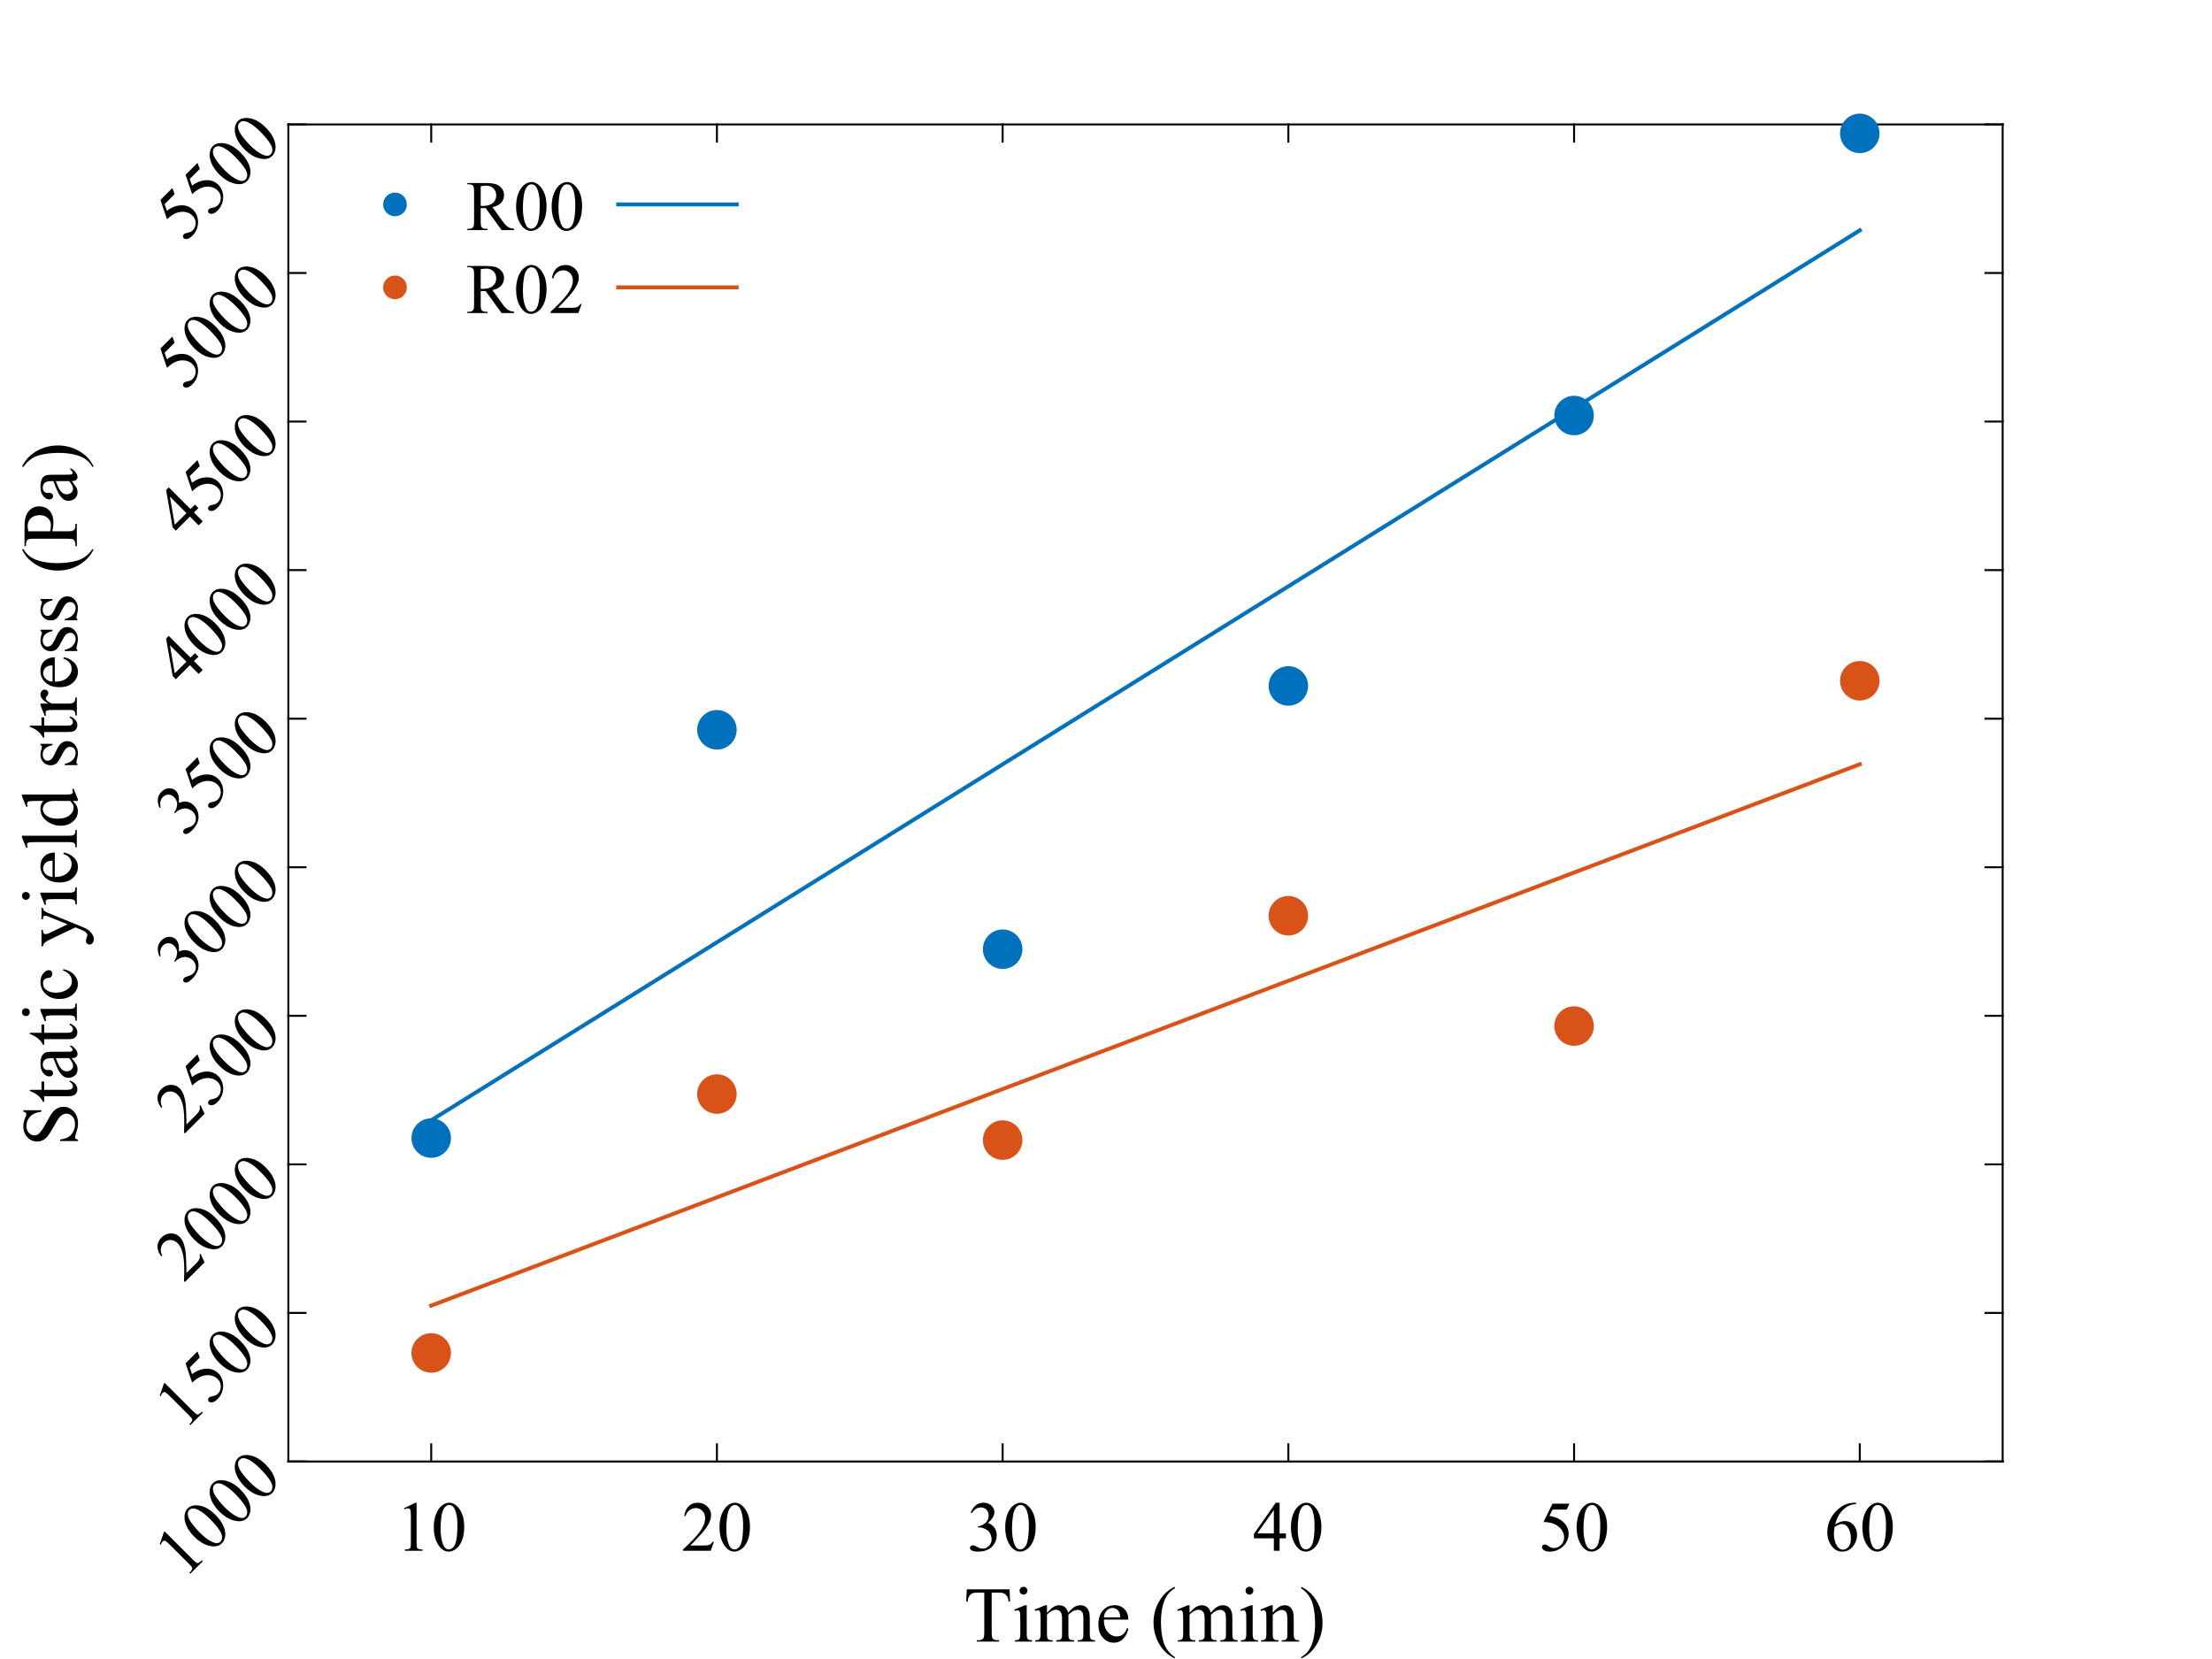 <?xml version="1.0"?>
<!DOCTYPE svg PUBLIC '-//W3C//DTD SVG 1.0//EN'
          'http://www.w3.org/TR/2001/REC-SVG-20010904/DTD/svg10.dtd'>
<svg xmlns:xlink="http://www.w3.org/1999/xlink" style="fill-opacity:1; color-rendering:auto; color-interpolation:auto; text-rendering:auto; stroke:black; stroke-linecap:square; stroke-miterlimit:10; shape-rendering:auto; stroke-opacity:1; fill:black; stroke-dasharray:none; font-weight:normal; stroke-width:1; font-family:'Dialog'; font-style:normal; stroke-linejoin:miter; font-size:12px; stroke-dashoffset:0; image-rendering:auto;" width="560" height="420" xmlns="http://www.w3.org/2000/svg"
><rect width="100%" height="100%" fill="#333333" stroke="none"/><!--Generated by the Batik Graphics2D SVG Generator--><defs id="genericDefs"
  /><g
  ><defs id="defs1"
    ><clipPath clipPathUnits="userSpaceOnUse" id="clipPath1"
      ><path d="M0 0 L560 0 L560 420 L0 420 L0 0 Z"
      /></clipPath
    ></defs
    ><g style="fill:white; stroke:white;"
    ><rect x="0" y="0" width="560" style="clip-path:url(#clipPath1); stroke:none;" height="420"
    /></g
    ><g style="fill:white; text-rendering:optimizeSpeed; color-rendering:optimizeSpeed; image-rendering:optimizeSpeed; shape-rendering:crispEdges; stroke:white; color-interpolation:sRGB;"
    ><rect x="0" width="560" height="420" y="0" style="stroke:none;"
      /><path style="stroke:none;" d="M73 370 L507 370 L507 31.5 L73 31.5 Z"
    /></g
    ><g style="text-rendering:geometricPrecision; stroke-width:0.5; color-interpolation:linearRGB; color-rendering:optimizeQuality; image-rendering:optimizeQuality; stroke-linejoin:round;"
    ><line y2="370" style="fill:none;" x1="73" x2="507" y1="370"
      /><line y2="31.5" style="fill:none;" x1="73" x2="507" y1="31.5"
      /><line y2="365.66" style="fill:none;" x1="109.167" x2="109.167" y1="370"
      /><line y2="365.66" style="fill:none;" x1="181.5" x2="181.5" y1="370"
      /><line y2="365.66" style="fill:none;" x1="253.833" x2="253.833" y1="370"
      /><line y2="365.66" style="fill:none;" x1="326.167" x2="326.167" y1="370"
      /><line y2="365.66" style="fill:none;" x1="398.5" x2="398.5" y1="370"
      /><line y2="365.66" style="fill:none;" x1="470.833" x2="470.833" y1="370"
      /><line y2="35.84" style="fill:none;" x1="109.167" x2="109.167" y1="31.5"
      /><line y2="35.84" style="fill:none;" x1="181.5" x2="181.5" y1="31.5"
      /><line y2="35.84" style="fill:none;" x1="253.833" x2="253.833" y1="31.5"
      /><line y2="35.84" style="fill:none;" x1="326.167" x2="326.167" y1="31.5"
      /><line y2="35.84" style="fill:none;" x1="398.5" x2="398.5" y1="31.5"
      /><line y2="35.84" style="fill:none;" x1="470.833" x2="470.833" y1="31.5"
    /></g
    ><g transform="translate(109.167,375.6)" style="font-size:18px; text-rendering:geometricPrecision; color-rendering:optimizeQuality; image-rendering:optimizeQuality; font-family:'Times New Roman'; color-interpolation:linearRGB;"
    ><path style="stroke:none;" d="M-6.891 6.251 L-3.99 4.836 L-3.7 4.836 L-3.7 14.899 Q-3.7 15.901 -3.617 16.148 Q-3.533 16.394 -3.269 16.525 Q-3.006 16.657 -2.197 16.675 L-2.197 17 L-6.68 17 L-6.68 16.675 Q-5.836 16.657 -5.59 16.53 Q-5.344 16.402 -5.247 16.187 Q-5.15 15.972 -5.15 14.899 L-5.15 8.466 Q-5.15 7.165 -5.238 6.796 Q-5.3 6.515 -5.462 6.383 Q-5.625 6.251 -5.854 6.251 Q-6.179 6.251 -6.759 6.523 ZM0.65 11.111 Q0.65 9.072 1.266 7.6 Q1.881 6.128 2.9 5.407 Q3.691 4.836 4.535 4.836 Q5.906 4.836 6.996 6.233 Q8.358 7.965 8.358 10.927 Q8.358 13.001 7.761 14.451 Q7.163 15.901 6.236 16.556 Q5.309 17.211 4.447 17.211 Q2.742 17.211 1.608 15.198 Q0.65 13.502 0.65 11.111 ZM2.373 11.331 Q2.373 13.792 2.979 15.348 Q3.481 16.657 4.474 16.657 Q4.948 16.657 5.458 16.231 Q5.968 15.805 6.231 14.803 Q6.636 13.291 6.636 10.54 Q6.636 8.501 6.214 7.139 Q5.897 6.128 5.396 5.706 Q5.036 5.416 4.526 5.416 Q3.929 5.416 3.463 5.952 Q2.83 6.682 2.602 8.246 Q2.373 9.81 2.373 11.331 Z"
    /></g
    ><g transform="translate(181.5,375.6)" style="font-size:18px; text-rendering:geometricPrecision; color-rendering:optimizeQuality; image-rendering:optimizeQuality; font-family:'Times New Roman'; color-interpolation:linearRGB;"
    ><path style="stroke:none;" d="M-0.747 14.706 L-1.582 17 L-8.613 17 L-8.613 16.675 Q-5.511 13.845 -4.245 12.052 Q-2.979 10.259 -2.979 8.773 Q-2.979 7.64 -3.674 6.91 Q-4.368 6.181 -5.335 6.181 Q-6.214 6.181 -6.913 6.695 Q-7.611 7.209 -7.945 8.202 L-8.271 8.202 Q-8.051 6.576 -7.141 5.706 Q-6.231 4.836 -4.869 4.836 Q-3.419 4.836 -2.448 5.768 Q-1.477 6.699 -1.477 7.965 Q-1.477 8.87 -1.898 9.775 Q-2.549 11.199 -4.008 12.79 Q-6.196 15.181 -6.741 15.673 L-3.63 15.673 Q-2.681 15.673 -2.298 15.602 Q-1.916 15.532 -1.608 15.317 Q-1.301 15.102 -1.072 14.706 ZM0.65 11.111 Q0.65 9.072 1.266 7.6 Q1.881 6.128 2.9 5.407 Q3.691 4.836 4.535 4.836 Q5.906 4.836 6.996 6.233 Q8.358 7.965 8.358 10.927 Q8.358 13.001 7.761 14.451 Q7.163 15.901 6.236 16.556 Q5.309 17.211 4.447 17.211 Q2.742 17.211 1.608 15.198 Q0.65 13.502 0.65 11.111 ZM2.373 11.331 Q2.373 13.792 2.979 15.348 Q3.481 16.657 4.474 16.657 Q4.948 16.657 5.458 16.231 Q5.968 15.805 6.231 14.803 Q6.636 13.291 6.636 10.54 Q6.636 8.501 6.214 7.139 Q5.897 6.128 5.396 5.706 Q5.036 5.416 4.526 5.416 Q3.929 5.416 3.463 5.952 Q2.83 6.682 2.602 8.246 Q2.373 9.81 2.373 11.331 Z"
    /></g
    ><g transform="translate(253.833,375.6)" style="font-size:18px; text-rendering:geometricPrecision; color-rendering:optimizeQuality; image-rendering:optimizeQuality; font-family:'Times New Roman'; color-interpolation:linearRGB;"
    ><path style="stroke:none;" d="M-8.086 7.35 Q-7.576 6.146 -6.798 5.491 Q-6.021 4.836 -4.86 4.836 Q-3.428 4.836 -2.663 5.768 Q-2.083 6.462 -2.083 7.253 Q-2.083 8.554 -3.718 9.942 Q-2.619 10.373 -2.057 11.173 Q-1.494 11.973 -1.494 13.054 Q-1.494 14.601 -2.478 15.734 Q-3.762 17.211 -6.196 17.211 Q-7.4 17.211 -7.835 16.912 Q-8.271 16.613 -8.271 16.27 Q-8.271 16.016 -8.064 15.822 Q-7.857 15.629 -7.567 15.629 Q-7.348 15.629 -7.119 15.699 Q-6.97 15.743 -6.442 16.02 Q-5.915 16.297 -5.713 16.35 Q-5.388 16.446 -5.019 16.446 Q-4.122 16.446 -3.458 15.752 Q-2.795 15.058 -2.795 14.108 Q-2.795 13.414 -3.103 12.755 Q-3.331 12.263 -3.603 12.008 Q-3.981 11.656 -4.641 11.371 Q-5.3 11.085 -5.985 11.085 L-6.267 11.085 L-6.267 10.821 Q-5.572 10.733 -4.873 10.32 Q-4.175 9.907 -3.858 9.327 Q-3.542 8.747 -3.542 8.053 Q-3.542 7.147 -4.109 6.589 Q-4.676 6.031 -5.519 6.031 Q-6.882 6.031 -7.796 7.49 ZM0.65 11.111 Q0.65 9.072 1.266 7.6 Q1.881 6.128 2.9 5.407 Q3.691 4.836 4.535 4.836 Q5.906 4.836 6.996 6.233 Q8.358 7.965 8.358 10.927 Q8.358 13.001 7.761 14.451 Q7.163 15.901 6.236 16.556 Q5.309 17.211 4.447 17.211 Q2.742 17.211 1.608 15.198 Q0.65 13.502 0.65 11.111 ZM2.373 11.331 Q2.373 13.792 2.979 15.348 Q3.481 16.657 4.474 16.657 Q4.948 16.657 5.458 16.231 Q5.968 15.805 6.231 14.803 Q6.636 13.291 6.636 10.54 Q6.636 8.501 6.214 7.139 Q5.897 6.128 5.396 5.706 Q5.036 5.416 4.526 5.416 Q3.929 5.416 3.463 5.952 Q2.83 6.682 2.602 8.246 Q2.373 9.81 2.373 11.331 Z"
    /></g
    ><g transform="translate(326.167,375.6)" style="font-size:18px; text-rendering:geometricPrecision; color-rendering:optimizeQuality; image-rendering:optimizeQuality; font-family:'Times New Roman'; color-interpolation:linearRGB;"
    ><path style="stroke:none;" d="M-0.624 12.605 L-0.624 13.854 L-2.224 13.854 L-2.224 17 L-3.674 17 L-3.674 13.854 L-8.719 13.854 L-8.719 12.729 L-3.19 4.836 L-2.224 4.836 L-2.224 12.605 ZM-3.674 12.605 L-3.674 6.69 L-7.857 12.605 ZM0.65 11.111 Q0.65 9.072 1.266 7.6 Q1.881 6.128 2.9 5.407 Q3.691 4.836 4.535 4.836 Q5.906 4.836 6.996 6.233 Q8.358 7.965 8.358 10.927 Q8.358 13.001 7.761 14.451 Q7.163 15.901 6.236 16.556 Q5.309 17.211 4.447 17.211 Q2.742 17.211 1.608 15.198 Q0.65 13.502 0.65 11.111 ZM2.373 11.331 Q2.373 13.792 2.979 15.348 Q3.481 16.657 4.474 16.657 Q4.948 16.657 5.458 16.231 Q5.968 15.805 6.231 14.803 Q6.636 13.291 6.636 10.54 Q6.636 8.501 6.214 7.139 Q5.897 6.128 5.396 5.706 Q5.036 5.416 4.526 5.416 Q3.929 5.416 3.463 5.952 Q2.83 6.682 2.602 8.246 Q2.373 9.81 2.373 11.331 Z"
    /></g
    ><g transform="translate(398.5,375.6)" style="font-size:18px; text-rendering:geometricPrecision; color-rendering:optimizeQuality; image-rendering:optimizeQuality; font-family:'Times New Roman'; color-interpolation:linearRGB;"
    ><path style="stroke:none;" d="M-1.187 5.082 L-1.872 6.576 L-5.458 6.576 L-6.24 8.176 Q-3.911 8.519 -2.549 9.907 Q-1.38 11.102 -1.38 12.72 Q-1.38 13.66 -1.762 14.46 Q-2.144 15.26 -2.725 15.822 Q-3.305 16.385 -4.017 16.727 Q-5.027 17.211 -6.091 17.211 Q-7.163 17.211 -7.651 16.846 Q-8.139 16.481 -8.139 16.042 Q-8.139 15.796 -7.936 15.607 Q-7.734 15.418 -7.427 15.418 Q-7.198 15.418 -7.027 15.488 Q-6.856 15.559 -6.442 15.849 Q-5.783 16.306 -5.106 16.306 Q-4.078 16.306 -3.3 15.528 Q-2.522 14.75 -2.522 13.634 Q-2.522 12.553 -3.217 11.617 Q-3.911 10.681 -5.133 10.171 Q-6.091 9.775 -7.743 9.714 L-5.458 5.082 ZM0.65 11.111 Q0.65 9.072 1.266 7.6 Q1.881 6.128 2.9 5.407 Q3.691 4.836 4.535 4.836 Q5.906 4.836 6.996 6.233 Q8.358 7.965 8.358 10.927 Q8.358 13.001 7.761 14.451 Q7.163 15.901 6.236 16.556 Q5.309 17.211 4.447 17.211 Q2.742 17.211 1.608 15.198 Q0.65 13.502 0.65 11.111 ZM2.373 11.331 Q2.373 13.792 2.979 15.348 Q3.481 16.657 4.474 16.657 Q4.948 16.657 5.458 16.231 Q5.968 15.805 6.231 14.803 Q6.636 13.291 6.636 10.54 Q6.636 8.501 6.214 7.139 Q5.897 6.128 5.396 5.706 Q5.036 5.416 4.526 5.416 Q3.929 5.416 3.463 5.952 Q2.83 6.682 2.602 8.246 Q2.373 9.81 2.373 11.331 Z"
    /></g
    ><g transform="translate(470.833,375.6)" style="font-size:18px; text-rendering:geometricPrecision; color-rendering:optimizeQuality; image-rendering:optimizeQuality; font-family:'Times New Roman'; color-interpolation:linearRGB;"
    ><path style="stroke:none;" d="M-0.932 4.836 L-0.932 5.161 Q-2.092 5.275 -2.826 5.623 Q-3.56 5.97 -4.276 6.682 Q-4.992 7.394 -5.462 8.268 Q-5.933 9.143 -6.249 10.347 Q-4.983 9.477 -3.709 9.477 Q-2.487 9.477 -1.591 10.461 Q-0.694 11.445 -0.694 12.992 Q-0.694 14.486 -1.6 15.717 Q-2.689 17.211 -4.482 17.211 Q-5.704 17.211 -6.557 16.402 Q-8.227 14.829 -8.227 12.324 Q-8.227 10.725 -7.585 9.283 Q-6.943 7.842 -5.752 6.726 Q-4.561 5.609 -3.472 5.223 Q-2.382 4.836 -1.441 4.836 ZM-6.398 10.988 Q-6.557 12.175 -6.557 12.904 Q-6.557 13.748 -6.245 14.737 Q-5.933 15.726 -5.317 16.306 Q-4.869 16.719 -4.228 16.719 Q-3.463 16.719 -2.861 15.998 Q-2.259 15.277 -2.259 13.941 Q-2.259 12.438 -2.856 11.34 Q-3.454 10.241 -4.553 10.241 Q-4.887 10.241 -5.269 10.382 Q-5.651 10.523 -6.398 10.988 ZM0.65 11.111 Q0.65 9.072 1.266 7.6 Q1.881 6.128 2.9 5.407 Q3.691 4.836 4.535 4.836 Q5.906 4.836 6.996 6.233 Q8.358 7.965 8.358 10.927 Q8.358 13.001 7.761 14.451 Q7.163 15.901 6.236 16.556 Q5.309 17.211 4.447 17.211 Q2.742 17.211 1.608 15.198 Q0.65 13.502 0.65 11.111 ZM2.373 11.331 Q2.373 13.792 2.979 15.348 Q3.481 16.657 4.474 16.657 Q4.948 16.657 5.458 16.231 Q5.968 15.805 6.231 14.803 Q6.636 13.291 6.636 10.54 Q6.636 8.501 6.214 7.139 Q5.897 6.128 5.396 5.706 Q5.036 5.416 4.526 5.416 Q3.929 5.416 3.463 5.952 Q2.83 6.682 2.602 8.246 Q2.373 9.81 2.373 11.331 Z"
    /></g
    ><g transform="translate(290,397.6)" style="font-size:20px; text-rendering:geometricPrecision; color-rendering:optimizeQuality; image-rendering:optimizeQuality; font-family:'Times New Roman'; color-interpolation:linearRGB;"
    ><path style="stroke:none;" d="M-34.428 4.758 L-34.281 7.863 L-34.652 7.863 Q-34.76 7.043 -34.945 6.691 Q-35.248 6.125 -35.751 5.856 Q-36.254 5.588 -37.074 5.588 L-38.94 5.588 L-38.94 15.705 Q-38.94 16.926 -38.676 17.229 Q-38.305 17.639 -37.533 17.639 L-37.074 17.639 L-37.074 18 L-42.69 18 L-42.69 17.639 L-42.221 17.639 Q-41.381 17.639 -41.029 17.131 Q-40.815 16.818 -40.815 15.705 L-40.815 5.588 L-42.406 5.588 Q-43.334 5.588 -43.725 5.725 Q-44.232 5.91 -44.594 6.438 Q-44.955 6.965 -45.023 7.863 L-45.395 7.863 L-45.238 4.758 ZM-30.883 4.113 Q-30.473 4.113 -30.185 4.401 Q-29.896 4.689 -29.896 5.1 Q-29.896 5.51 -30.185 5.803 Q-30.473 6.096 -30.883 6.096 Q-31.293 6.096 -31.586 5.803 Q-31.879 5.51 -31.879 5.1 Q-31.879 4.689 -31.591 4.401 Q-31.303 4.113 -30.883 4.113 ZM-30.072 8.791 L-30.072 15.979 Q-30.072 16.818 -29.95 17.097 Q-29.828 17.375 -29.589 17.512 Q-29.35 17.648 -28.715 17.648 L-28.715 18 L-33.06 18 L-33.06 17.648 Q-32.406 17.648 -32.182 17.521 Q-31.957 17.395 -31.825 17.102 Q-31.693 16.809 -31.693 15.979 L-31.693 12.531 Q-31.693 11.076 -31.781 10.646 Q-31.85 10.334 -31.996 10.212 Q-32.143 10.09 -32.397 10.09 Q-32.67 10.09 -33.06 10.236 L-33.197 9.885 L-30.502 8.791 ZM-24.945 10.695 Q-23.969 9.719 -23.793 9.572 Q-23.354 9.201 -22.846 8.996 Q-22.338 8.791 -21.84 8.791 Q-21 8.791 -20.395 9.279 Q-19.789 9.768 -19.584 10.695 Q-18.578 9.523 -17.885 9.157 Q-17.191 8.791 -16.459 8.791 Q-15.746 8.791 -15.194 9.157 Q-14.643 9.523 -14.32 10.354 Q-14.105 10.92 -14.105 12.131 L-14.105 15.979 Q-14.105 16.818 -13.979 17.131 Q-13.881 17.346 -13.617 17.497 Q-13.354 17.648 -12.758 17.648 L-12.758 18 L-17.172 18 L-17.172 17.648 L-16.986 17.648 Q-16.41 17.648 -16.088 17.424 Q-15.863 17.268 -15.766 16.926 Q-15.727 16.76 -15.727 15.979 L-15.727 12.131 Q-15.727 11.037 -15.99 10.588 Q-16.371 9.963 -17.211 9.963 Q-17.729 9.963 -18.251 10.222 Q-18.773 10.48 -19.516 11.184 L-19.535 11.291 L-19.516 11.711 L-19.516 15.979 Q-19.516 16.896 -19.413 17.121 Q-19.311 17.346 -19.027 17.497 Q-18.744 17.648 -18.061 17.648 L-18.061 18 L-22.582 18 L-22.582 17.648 Q-21.84 17.648 -21.561 17.473 Q-21.283 17.297 -21.176 16.945 Q-21.127 16.779 -21.127 15.979 L-21.127 12.131 Q-21.127 11.037 -21.449 10.559 Q-21.879 9.934 -22.65 9.934 Q-23.178 9.934 -23.695 10.217 Q-24.506 10.646 -24.945 11.184 L-24.945 15.979 Q-24.945 16.857 -24.823 17.121 Q-24.701 17.385 -24.462 17.517 Q-24.223 17.648 -23.49 17.648 L-23.49 18 L-27.914 18 L-27.914 17.648 Q-27.299 17.648 -27.055 17.517 Q-26.811 17.385 -26.684 17.097 Q-26.557 16.809 -26.557 15.979 L-26.557 12.56 Q-26.557 11.086 -26.645 10.656 Q-26.713 10.334 -26.859 10.212 Q-27.006 10.09 -27.26 10.09 Q-27.533 10.09 -27.914 10.236 L-28.061 9.885 L-25.365 8.791 L-24.945 8.791 ZM-10.541 12.424 Q-10.551 14.416 -9.574 15.549 Q-8.598 16.682 -7.279 16.682 Q-6.4 16.682 -5.751 16.198 Q-5.102 15.715 -4.662 14.543 L-4.359 14.738 Q-4.564 16.076 -5.551 17.175 Q-6.537 18.273 -8.021 18.273 Q-9.633 18.273 -10.78 17.019 Q-11.928 15.764 -11.928 13.645 Q-11.928 11.35 -10.751 10.065 Q-9.574 8.781 -7.797 8.781 Q-6.293 8.781 -5.326 9.773 Q-4.359 10.764 -4.359 12.424 ZM-10.541 11.857 L-6.4 11.857 Q-6.449 10.998 -6.606 10.646 Q-6.85 10.1 -7.333 9.787 Q-7.816 9.475 -8.344 9.475 Q-9.154 9.475 -9.794 10.104 Q-10.434 10.734 -10.541 11.857 ZM7.418 21.916 L7.418 22.277 Q5.943 21.535 4.957 20.539 Q3.551 19.123 2.789 17.199 Q2.027 15.275 2.027 13.205 Q2.027 10.178 3.522 7.683 Q5.016 5.188 7.418 4.113 L7.418 4.523 Q6.217 5.188 5.445 6.34 Q4.674 7.492 4.293 9.26 Q3.912 11.027 3.912 12.951 Q3.912 15.041 4.234 16.75 Q4.488 18.098 4.85 18.913 Q5.211 19.729 5.821 20.48 Q6.432 21.232 7.418 21.916 ZM11.148 10.695 Q12.125 9.719 12.301 9.572 Q12.74 9.201 13.248 8.996 Q13.756 8.791 14.254 8.791 Q15.094 8.791 15.699 9.279 Q16.305 9.768 16.51 10.695 Q17.516 9.523 18.209 9.157 Q18.902 8.791 19.635 8.791 Q20.348 8.791 20.899 9.157 Q21.451 9.523 21.773 10.354 Q21.988 10.92 21.988 12.131 L21.988 15.979 Q21.988 16.818 22.115 17.131 Q22.213 17.346 22.477 17.497 Q22.74 17.648 23.336 17.648 L23.336 18 L18.922 18 L18.922 17.648 L19.107 17.648 Q19.684 17.648 20.006 17.424 Q20.23 17.268 20.328 16.926 Q20.367 16.76 20.367 15.979 L20.367 12.131 Q20.367 11.037 20.104 10.588 Q19.723 9.963 18.883 9.963 Q18.365 9.963 17.843 10.222 Q17.32 10.48 16.578 11.184 L16.559 11.291 L16.578 11.711 L16.578 15.979 Q16.578 16.896 16.681 17.121 Q16.783 17.346 17.066 17.497 Q17.35 17.648 18.033 17.648 L18.033 18 L13.512 18 L13.512 17.648 Q14.254 17.648 14.532 17.473 Q14.81 17.297 14.918 16.945 Q14.967 16.779 14.967 15.979 L14.967 12.131 Q14.967 11.037 14.645 10.559 Q14.215 9.934 13.443 9.934 Q12.916 9.934 12.398 10.217 Q11.588 10.646 11.148 11.184 L11.148 15.979 Q11.148 16.857 11.271 17.121 Q11.393 17.385 11.632 17.517 Q11.871 17.648 12.604 17.648 L12.604 18 L8.18 18 L8.18 17.648 Q8.795 17.648 9.039 17.517 Q9.283 17.385 9.41 17.097 Q9.537 16.809 9.537 15.979 L9.537 12.56 Q9.537 11.086 9.449 10.656 Q9.381 10.334 9.234 10.212 Q9.088 10.09 8.834 10.09 Q8.56 10.09 8.18 10.236 L8.033 9.885 L10.729 8.791 L11.148 8.791 ZM26.324 4.113 Q26.734 4.113 27.023 4.401 Q27.311 4.689 27.311 5.1 Q27.311 5.51 27.023 5.803 Q26.734 6.096 26.324 6.096 Q25.914 6.096 25.621 5.803 Q25.328 5.51 25.328 5.1 Q25.328 4.689 25.616 4.401 Q25.904 4.113 26.324 4.113 ZM27.135 8.791 L27.135 15.979 Q27.135 16.818 27.257 17.097 Q27.379 17.375 27.618 17.512 Q27.857 17.648 28.492 17.648 L28.492 18 L24.146 18 L24.146 17.648 Q24.801 17.648 25.025 17.521 Q25.25 17.395 25.382 17.102 Q25.514 16.809 25.514 15.979 L25.514 12.531 Q25.514 11.076 25.426 10.646 Q25.357 10.334 25.211 10.212 Q25.064 10.09 24.811 10.09 Q24.537 10.09 24.146 10.236 L24.01 9.885 L26.705 8.791 ZM32.213 10.685 Q33.785 8.791 35.211 8.791 Q35.943 8.791 36.471 9.157 Q36.998 9.523 37.31 10.363 Q37.525 10.949 37.525 12.16 L37.525 15.979 Q37.525 16.828 37.662 17.131 Q37.77 17.375 38.009 17.512 Q38.248 17.648 38.893 17.648 L38.893 18 L34.469 18 L34.469 17.648 L34.654 17.648 Q35.279 17.648 35.528 17.458 Q35.777 17.268 35.875 16.896 Q35.914 16.75 35.914 15.979 L35.914 12.316 Q35.914 11.096 35.597 10.544 Q35.279 9.992 34.527 9.992 Q33.365 9.992 32.213 11.262 L32.213 15.979 Q32.213 16.887 32.32 17.102 Q32.457 17.385 32.696 17.517 Q32.935 17.648 33.668 17.648 L33.668 18 L29.244 18 L29.244 17.648 L29.439 17.648 Q30.123 17.648 30.362 17.302 Q30.602 16.955 30.602 15.979 L30.602 12.658 Q30.602 11.047 30.528 10.695 Q30.455 10.344 30.304 10.217 Q30.152 10.09 29.898 10.09 Q29.625 10.09 29.244 10.236 L29.098 9.885 L31.793 8.791 L32.213 8.791 ZM39.43 4.523 L39.43 4.113 Q40.914 4.846 41.9 5.842 Q43.297 7.268 44.059 9.187 Q44.82 11.105 44.82 13.185 Q44.82 16.213 43.331 18.708 Q41.842 21.203 39.43 22.277 L39.43 21.916 Q40.631 21.242 41.407 20.095 Q42.184 18.947 42.56 17.175 Q42.935 15.402 42.935 13.479 Q42.935 11.398 42.613 9.68 Q42.369 8.332 42.003 7.521 Q41.637 6.711 41.031 5.959 Q40.426 5.207 39.43 4.523 Z"
    /></g
    ><g style="text-rendering:geometricPrecision; stroke-width:0.5; color-interpolation:linearRGB; color-rendering:optimizeQuality; image-rendering:optimizeQuality; stroke-linejoin:round;"
    ><line y2="31.5" style="fill:none;" x1="73" x2="73" y1="370"
      /><line y2="31.5" style="fill:none;" x1="507" x2="507" y1="370"
      /><line y2="370" style="fill:none;" x1="73" x2="77.34" y1="370"
      /><line y2="332.389" style="fill:none;" x1="73" x2="77.34" y1="332.389"
      /><line y2="294.778" style="fill:none;" x1="73" x2="77.34" y1="294.778"
      /><line y2="257.167" style="fill:none;" x1="73" x2="77.34" y1="257.167"
      /><line y2="219.556" style="fill:none;" x1="73" x2="77.34" y1="219.556"
      /><line y2="181.944" style="fill:none;" x1="73" x2="77.34" y1="181.944"
      /><line y2="144.333" style="fill:none;" x1="73" x2="77.34" y1="144.333"
      /><line y2="106.722" style="fill:none;" x1="73" x2="77.34" y1="106.722"
      /><line y2="69.111" style="fill:none;" x1="73" x2="77.34" y1="69.111"
      /><line y2="31.5" style="fill:none;" x1="73" x2="77.34" y1="31.5"
      /><line y2="370" style="fill:none;" x1="507" x2="502.66" y1="370"
      /><line y2="332.389" style="fill:none;" x1="507" x2="502.66" y1="332.389"
      /><line y2="294.778" style="fill:none;" x1="507" x2="502.66" y1="294.778"
      /><line y2="257.167" style="fill:none;" x1="507" x2="502.66" y1="257.167"
      /><line y2="219.556" style="fill:none;" x1="507" x2="502.66" y1="219.556"
      /><line y2="181.944" style="fill:none;" x1="507" x2="502.66" y1="181.944"
      /><line y2="144.333" style="fill:none;" x1="507" x2="502.66" y1="144.333"
      /><line y2="106.722" style="fill:none;" x1="507" x2="502.66" y1="106.722"
      /><line y2="69.111" style="fill:none;" x1="507" x2="502.66" y1="69.111"
      /><line y2="31.5" style="fill:none;" x1="507" x2="502.66" y1="31.5"
    /></g
    ><g transform="translate(67.4,370) rotate(-45)" style="font-size:18px; text-rendering:geometricPrecision; color-rendering:optimizeQuality; image-rendering:optimizeQuality; font-family:'Times New Roman'; color-interpolation:linearRGB;"
    ><path style="stroke:none;" d="M-33.891 -4.249 L-30.99 -5.664 L-30.7 -5.664 L-30.7 4.399 Q-30.7 5.401 -30.617 5.647 Q-30.533 5.894 -30.27 6.025 Q-30.006 6.157 -29.197 6.175 L-29.197 6.5 L-33.68 6.5 L-33.68 6.175 Q-32.836 6.157 -32.59 6.03 Q-32.344 5.902 -32.247 5.687 Q-32.15 5.472 -32.15 4.399 L-32.15 -2.034 Q-32.15 -3.335 -32.238 -3.704 Q-32.3 -3.985 -32.462 -4.117 Q-32.625 -4.249 -32.853 -4.249 Q-33.179 -4.249 -33.759 -3.977 ZM-26.35 0.611 Q-26.35 -1.428 -25.734 -2.9 Q-25.119 -4.372 -24.1 -5.093 Q-23.309 -5.664 -22.465 -5.664 Q-21.094 -5.664 -20.004 -4.267 Q-18.642 -2.535 -18.642 0.427 Q-18.642 2.501 -19.239 3.951 Q-19.837 5.401 -20.764 6.056 Q-21.691 6.711 -22.553 6.711 Q-24.258 6.711 -25.392 4.698 Q-26.35 3.002 -26.35 0.611 ZM-24.627 0.831 Q-24.627 3.292 -24.02 4.848 Q-23.52 6.157 -22.526 6.157 Q-22.052 6.157 -21.542 5.731 Q-21.032 5.305 -20.769 4.303 Q-20.364 2.791 -20.364 0.04 Q-20.364 -1.999 -20.786 -3.361 Q-21.102 -4.372 -21.604 -4.794 Q-21.964 -5.084 -22.474 -5.084 Q-23.071 -5.084 -23.537 -4.548 Q-24.17 -3.818 -24.398 -2.254 Q-24.627 -0.69 -24.627 0.831 ZM-17.35 0.611 Q-17.35 -1.428 -16.734 -2.9 Q-16.119 -4.372 -15.1 -5.093 Q-14.309 -5.664 -13.465 -5.664 Q-12.094 -5.664 -11.004 -4.267 Q-9.642 -2.535 -9.642 0.427 Q-9.642 2.501 -10.239 3.951 Q-10.837 5.401 -11.764 6.056 Q-12.691 6.711 -13.553 6.711 Q-15.258 6.711 -16.392 4.698 Q-17.35 3.002 -17.35 0.611 ZM-15.627 0.831 Q-15.627 3.292 -15.021 4.848 Q-14.52 6.157 -13.526 6.157 Q-13.052 6.157 -12.542 5.731 Q-12.032 5.305 -11.769 4.303 Q-11.364 2.791 -11.364 0.04 Q-11.364 -1.999 -11.786 -3.361 Q-12.102 -4.372 -12.604 -4.794 Q-12.964 -5.084 -13.474 -5.084 Q-14.071 -5.084 -14.537 -4.548 Q-15.17 -3.818 -15.398 -2.254 Q-15.627 -0.69 -15.627 0.831 ZM-8.35 0.611 Q-8.35 -1.428 -7.734 -2.9 Q-7.119 -4.372 -6.1 -5.093 Q-5.309 -5.664 -4.465 -5.664 Q-3.094 -5.664 -2.004 -4.267 Q-0.642 -2.535 -0.642 0.427 Q-0.642 2.501 -1.239 3.951 Q-1.837 5.401 -2.764 6.056 Q-3.691 6.711 -4.553 6.711 Q-6.258 6.711 -7.392 4.698 Q-8.35 3.002 -8.35 0.611 ZM-6.627 0.831 Q-6.627 3.292 -6.021 4.848 Q-5.519 6.157 -4.526 6.157 Q-4.052 6.157 -3.542 5.731 Q-3.032 5.305 -2.769 4.303 Q-2.364 2.791 -2.364 0.04 Q-2.364 -1.999 -2.786 -3.361 Q-3.103 -4.372 -3.603 -4.794 Q-3.964 -5.084 -4.474 -5.084 Q-5.071 -5.084 -5.537 -4.548 Q-6.17 -3.818 -6.398 -2.254 Q-6.627 -0.69 -6.627 0.831 Z"
    /></g
    ><g transform="translate(67.4,332.389) rotate(-45)" style="font-size:18px; text-rendering:geometricPrecision; color-rendering:optimizeQuality; image-rendering:optimizeQuality; font-family:'Times New Roman'; color-interpolation:linearRGB;"
    ><path style="stroke:none;" d="M-33.891 -4.249 L-30.99 -5.664 L-30.7 -5.664 L-30.7 4.399 Q-30.7 5.401 -30.617 5.647 Q-30.533 5.894 -30.27 6.025 Q-30.006 6.157 -29.197 6.175 L-29.197 6.5 L-33.68 6.5 L-33.68 6.175 Q-32.836 6.157 -32.59 6.03 Q-32.344 5.902 -32.247 5.687 Q-32.15 5.472 -32.15 4.399 L-32.15 -2.034 Q-32.15 -3.335 -32.238 -3.704 Q-32.3 -3.985 -32.462 -4.117 Q-32.625 -4.249 -32.853 -4.249 Q-33.179 -4.249 -33.759 -3.977 ZM-19.186 -5.418 L-19.872 -3.924 L-23.458 -3.924 L-24.24 -2.324 Q-21.911 -1.981 -20.549 -0.593 Q-19.38 0.603 -19.38 2.22 Q-19.38 3.16 -19.762 3.96 Q-20.145 4.76 -20.725 5.322 Q-21.305 5.885 -22.017 6.228 Q-23.027 6.711 -24.091 6.711 Q-25.163 6.711 -25.651 6.346 Q-26.139 5.981 -26.139 5.542 Q-26.139 5.296 -25.936 5.107 Q-25.734 4.918 -25.427 4.918 Q-25.198 4.918 -25.027 4.988 Q-24.855 5.059 -24.442 5.349 Q-23.783 5.806 -23.106 5.806 Q-22.078 5.806 -21.3 5.028 Q-20.523 4.25 -20.523 3.134 Q-20.523 2.053 -21.217 1.117 Q-21.911 0.181 -23.133 -0.329 Q-24.091 -0.725 -25.743 -0.786 L-23.458 -5.418 ZM-17.35 0.611 Q-17.35 -1.428 -16.734 -2.9 Q-16.119 -4.372 -15.1 -5.093 Q-14.309 -5.664 -13.465 -5.664 Q-12.094 -5.664 -11.004 -4.267 Q-9.642 -2.535 -9.642 0.427 Q-9.642 2.501 -10.239 3.951 Q-10.837 5.401 -11.764 6.056 Q-12.691 6.711 -13.553 6.711 Q-15.258 6.711 -16.392 4.698 Q-17.35 3.002 -17.35 0.611 ZM-15.627 0.831 Q-15.627 3.292 -15.021 4.848 Q-14.52 6.157 -13.526 6.157 Q-13.052 6.157 -12.542 5.731 Q-12.032 5.305 -11.769 4.303 Q-11.364 2.791 -11.364 0.04 Q-11.364 -1.999 -11.786 -3.361 Q-12.102 -4.372 -12.604 -4.794 Q-12.964 -5.084 -13.474 -5.084 Q-14.071 -5.084 -14.537 -4.548 Q-15.17 -3.818 -15.398 -2.254 Q-15.627 -0.69 -15.627 0.831 ZM-8.35 0.611 Q-8.35 -1.428 -7.734 -2.9 Q-7.119 -4.372 -6.1 -5.093 Q-5.309 -5.664 -4.465 -5.664 Q-3.094 -5.664 -2.004 -4.267 Q-0.642 -2.535 -0.642 0.427 Q-0.642 2.501 -1.239 3.951 Q-1.837 5.401 -2.764 6.056 Q-3.691 6.711 -4.553 6.711 Q-6.258 6.711 -7.392 4.698 Q-8.35 3.002 -8.35 0.611 ZM-6.627 0.831 Q-6.627 3.292 -6.021 4.848 Q-5.519 6.157 -4.526 6.157 Q-4.052 6.157 -3.542 5.731 Q-3.032 5.305 -2.769 4.303 Q-2.364 2.791 -2.364 0.04 Q-2.364 -1.999 -2.786 -3.361 Q-3.103 -4.372 -3.603 -4.794 Q-3.964 -5.084 -4.474 -5.084 Q-5.071 -5.084 -5.537 -4.548 Q-6.17 -3.818 -6.398 -2.254 Q-6.627 -0.69 -6.627 0.831 Z"
    /></g
    ><g transform="translate(67.4,294.778) rotate(-45)" style="font-size:18px; text-rendering:geometricPrecision; color-rendering:optimizeQuality; image-rendering:optimizeQuality; font-family:'Times New Roman'; color-interpolation:linearRGB;"
    ><path style="stroke:none;" d="M-27.747 4.206 L-28.582 6.5 L-35.613 6.5 L-35.613 6.175 Q-32.511 3.345 -31.245 1.552 Q-29.98 -0.241 -29.98 -1.727 Q-29.98 -2.86 -30.674 -3.59 Q-31.368 -4.319 -32.335 -4.319 Q-33.214 -4.319 -33.913 -3.805 Q-34.611 -3.291 -34.945 -2.298 L-35.27 -2.298 Q-35.051 -3.924 -34.141 -4.794 Q-33.231 -5.664 -31.869 -5.664 Q-30.419 -5.664 -29.448 -4.732 Q-28.477 -3.801 -28.477 -2.535 Q-28.477 -1.63 -28.898 -0.725 Q-29.549 0.699 -31.008 2.29 Q-33.196 4.681 -33.741 5.173 L-30.63 5.173 Q-29.681 5.173 -29.298 5.103 Q-28.916 5.032 -28.608 4.817 Q-28.301 4.602 -28.072 4.206 ZM-26.35 0.611 Q-26.35 -1.428 -25.734 -2.9 Q-25.119 -4.372 -24.1 -5.093 Q-23.309 -5.664 -22.465 -5.664 Q-21.094 -5.664 -20.004 -4.267 Q-18.642 -2.535 -18.642 0.427 Q-18.642 2.501 -19.239 3.951 Q-19.837 5.401 -20.764 6.056 Q-21.691 6.711 -22.553 6.711 Q-24.258 6.711 -25.392 4.698 Q-26.35 3.002 -26.35 0.611 ZM-24.627 0.831 Q-24.627 3.292 -24.02 4.848 Q-23.52 6.157 -22.526 6.157 Q-22.052 6.157 -21.542 5.731 Q-21.032 5.305 -20.769 4.303 Q-20.364 2.791 -20.364 0.04 Q-20.364 -1.999 -20.786 -3.361 Q-21.102 -4.372 -21.604 -4.794 Q-21.964 -5.084 -22.474 -5.084 Q-23.071 -5.084 -23.537 -4.548 Q-24.17 -3.818 -24.398 -2.254 Q-24.627 -0.69 -24.627 0.831 ZM-17.35 0.611 Q-17.35 -1.428 -16.734 -2.9 Q-16.119 -4.372 -15.1 -5.093 Q-14.309 -5.664 -13.465 -5.664 Q-12.094 -5.664 -11.004 -4.267 Q-9.642 -2.535 -9.642 0.427 Q-9.642 2.501 -10.239 3.951 Q-10.837 5.401 -11.764 6.056 Q-12.691 6.711 -13.553 6.711 Q-15.258 6.711 -16.392 4.698 Q-17.35 3.002 -17.35 0.611 ZM-15.627 0.831 Q-15.627 3.292 -15.021 4.848 Q-14.52 6.157 -13.526 6.157 Q-13.052 6.157 -12.542 5.731 Q-12.032 5.305 -11.769 4.303 Q-11.364 2.791 -11.364 0.04 Q-11.364 -1.999 -11.786 -3.361 Q-12.102 -4.372 -12.604 -4.794 Q-12.964 -5.084 -13.474 -5.084 Q-14.071 -5.084 -14.537 -4.548 Q-15.17 -3.818 -15.398 -2.254 Q-15.627 -0.69 -15.627 0.831 ZM-8.35 0.611 Q-8.35 -1.428 -7.734 -2.9 Q-7.119 -4.372 -6.1 -5.093 Q-5.309 -5.664 -4.465 -5.664 Q-3.094 -5.664 -2.004 -4.267 Q-0.642 -2.535 -0.642 0.427 Q-0.642 2.501 -1.239 3.951 Q-1.837 5.401 -2.764 6.056 Q-3.691 6.711 -4.553 6.711 Q-6.258 6.711 -7.392 4.698 Q-8.35 3.002 -8.35 0.611 ZM-6.627 0.831 Q-6.627 3.292 -6.021 4.848 Q-5.519 6.157 -4.526 6.157 Q-4.052 6.157 -3.542 5.731 Q-3.032 5.305 -2.769 4.303 Q-2.364 2.791 -2.364 0.04 Q-2.364 -1.999 -2.786 -3.361 Q-3.103 -4.372 -3.603 -4.794 Q-3.964 -5.084 -4.474 -5.084 Q-5.071 -5.084 -5.537 -4.548 Q-6.17 -3.818 -6.398 -2.254 Q-6.627 -0.69 -6.627 0.831 Z"
    /></g
    ><g transform="translate(67.4,257.167) rotate(-45)" style="font-size:18px; text-rendering:geometricPrecision; color-rendering:optimizeQuality; image-rendering:optimizeQuality; font-family:'Times New Roman'; color-interpolation:linearRGB;"
    ><path style="stroke:none;" d="M-27.747 4.206 L-28.582 6.5 L-35.613 6.5 L-35.613 6.175 Q-32.511 3.345 -31.245 1.552 Q-29.98 -0.241 -29.98 -1.727 Q-29.98 -2.86 -30.674 -3.59 Q-31.368 -4.319 -32.335 -4.319 Q-33.214 -4.319 -33.913 -3.805 Q-34.611 -3.291 -34.945 -2.298 L-35.27 -2.298 Q-35.051 -3.924 -34.141 -4.794 Q-33.231 -5.664 -31.869 -5.664 Q-30.419 -5.664 -29.448 -4.732 Q-28.477 -3.801 -28.477 -2.535 Q-28.477 -1.63 -28.898 -0.725 Q-29.549 0.699 -31.008 2.29 Q-33.196 4.681 -33.741 5.173 L-30.63 5.173 Q-29.681 5.173 -29.298 5.103 Q-28.916 5.032 -28.608 4.817 Q-28.301 4.602 -28.072 4.206 ZM-19.186 -5.418 L-19.872 -3.924 L-23.458 -3.924 L-24.24 -2.324 Q-21.911 -1.981 -20.549 -0.593 Q-19.38 0.603 -19.38 2.22 Q-19.38 3.16 -19.762 3.96 Q-20.145 4.76 -20.725 5.322 Q-21.305 5.885 -22.017 6.228 Q-23.027 6.711 -24.091 6.711 Q-25.163 6.711 -25.651 6.346 Q-26.139 5.981 -26.139 5.542 Q-26.139 5.296 -25.936 5.107 Q-25.734 4.918 -25.427 4.918 Q-25.198 4.918 -25.027 4.988 Q-24.855 5.059 -24.442 5.349 Q-23.783 5.806 -23.106 5.806 Q-22.078 5.806 -21.3 5.028 Q-20.523 4.25 -20.523 3.134 Q-20.523 2.053 -21.217 1.117 Q-21.911 0.181 -23.133 -0.329 Q-24.091 -0.725 -25.743 -0.786 L-23.458 -5.418 ZM-17.35 0.611 Q-17.35 -1.428 -16.734 -2.9 Q-16.119 -4.372 -15.1 -5.093 Q-14.309 -5.664 -13.465 -5.664 Q-12.094 -5.664 -11.004 -4.267 Q-9.642 -2.535 -9.642 0.427 Q-9.642 2.501 -10.239 3.951 Q-10.837 5.401 -11.764 6.056 Q-12.691 6.711 -13.553 6.711 Q-15.258 6.711 -16.392 4.698 Q-17.35 3.002 -17.35 0.611 ZM-15.627 0.831 Q-15.627 3.292 -15.021 4.848 Q-14.52 6.157 -13.526 6.157 Q-13.052 6.157 -12.542 5.731 Q-12.032 5.305 -11.769 4.303 Q-11.364 2.791 -11.364 0.04 Q-11.364 -1.999 -11.786 -3.361 Q-12.102 -4.372 -12.604 -4.794 Q-12.964 -5.084 -13.474 -5.084 Q-14.071 -5.084 -14.537 -4.548 Q-15.17 -3.818 -15.398 -2.254 Q-15.627 -0.69 -15.627 0.831 ZM-8.35 0.611 Q-8.35 -1.428 -7.734 -2.9 Q-7.119 -4.372 -6.1 -5.093 Q-5.309 -5.664 -4.465 -5.664 Q-3.094 -5.664 -2.004 -4.267 Q-0.642 -2.535 -0.642 0.427 Q-0.642 2.501 -1.239 3.951 Q-1.837 5.401 -2.764 6.056 Q-3.691 6.711 -4.553 6.711 Q-6.258 6.711 -7.392 4.698 Q-8.35 3.002 -8.35 0.611 ZM-6.627 0.831 Q-6.627 3.292 -6.021 4.848 Q-5.519 6.157 -4.526 6.157 Q-4.052 6.157 -3.542 5.731 Q-3.032 5.305 -2.769 4.303 Q-2.364 2.791 -2.364 0.04 Q-2.364 -1.999 -2.786 -3.361 Q-3.103 -4.372 -3.603 -4.794 Q-3.964 -5.084 -4.474 -5.084 Q-5.071 -5.084 -5.537 -4.548 Q-6.17 -3.818 -6.398 -2.254 Q-6.627 -0.69 -6.627 0.831 Z"
    /></g
    ><g transform="translate(67.4,219.556) rotate(-45)" style="font-size:18px; text-rendering:geometricPrecision; color-rendering:optimizeQuality; image-rendering:optimizeQuality; font-family:'Times New Roman'; color-interpolation:linearRGB;"
    ><path style="stroke:none;" d="M-35.086 -3.15 Q-34.576 -4.354 -33.798 -5.009 Q-33.02 -5.664 -31.86 -5.664 Q-30.428 -5.664 -29.663 -4.732 Q-29.083 -4.038 -29.083 -3.247 Q-29.083 -1.946 -30.718 -0.558 Q-29.619 -0.127 -29.057 0.673 Q-28.494 1.473 -28.494 2.554 Q-28.494 4.101 -29.479 5.234 Q-30.762 6.711 -33.196 6.711 Q-34.4 6.711 -34.835 6.412 Q-35.27 6.113 -35.27 5.771 Q-35.27 5.516 -35.064 5.322 Q-34.857 5.129 -34.567 5.129 Q-34.348 5.129 -34.119 5.199 Q-33.97 5.243 -33.442 5.52 Q-32.915 5.797 -32.713 5.85 Q-32.388 5.946 -32.019 5.946 Q-31.122 5.946 -30.459 5.252 Q-29.795 4.558 -29.795 3.608 Q-29.795 2.914 -30.102 2.255 Q-30.331 1.763 -30.604 1.508 Q-30.981 1.156 -31.641 0.871 Q-32.3 0.585 -32.985 0.585 L-33.267 0.585 L-33.267 0.321 Q-32.572 0.233 -31.873 -0.18 Q-31.175 -0.593 -30.858 -1.173 Q-30.542 -1.753 -30.542 -2.447 Q-30.542 -3.353 -31.109 -3.911 Q-31.676 -4.469 -32.52 -4.469 Q-33.882 -4.469 -34.796 -3.01 ZM-26.35 0.611 Q-26.35 -1.428 -25.734 -2.9 Q-25.119 -4.372 -24.1 -5.093 Q-23.309 -5.664 -22.465 -5.664 Q-21.094 -5.664 -20.004 -4.267 Q-18.642 -2.535 -18.642 0.427 Q-18.642 2.501 -19.239 3.951 Q-19.837 5.401 -20.764 6.056 Q-21.691 6.711 -22.553 6.711 Q-24.258 6.711 -25.392 4.698 Q-26.35 3.002 -26.35 0.611 ZM-24.627 0.831 Q-24.627 3.292 -24.02 4.848 Q-23.52 6.157 -22.526 6.157 Q-22.052 6.157 -21.542 5.731 Q-21.032 5.305 -20.769 4.303 Q-20.364 2.791 -20.364 0.04 Q-20.364 -1.999 -20.786 -3.361 Q-21.102 -4.372 -21.604 -4.794 Q-21.964 -5.084 -22.474 -5.084 Q-23.071 -5.084 -23.537 -4.548 Q-24.17 -3.818 -24.398 -2.254 Q-24.627 -0.69 -24.627 0.831 ZM-17.35 0.611 Q-17.35 -1.428 -16.734 -2.9 Q-16.119 -4.372 -15.1 -5.093 Q-14.309 -5.664 -13.465 -5.664 Q-12.094 -5.664 -11.004 -4.267 Q-9.642 -2.535 -9.642 0.427 Q-9.642 2.501 -10.239 3.951 Q-10.837 5.401 -11.764 6.056 Q-12.691 6.711 -13.553 6.711 Q-15.258 6.711 -16.392 4.698 Q-17.35 3.002 -17.35 0.611 ZM-15.627 0.831 Q-15.627 3.292 -15.021 4.848 Q-14.52 6.157 -13.526 6.157 Q-13.052 6.157 -12.542 5.731 Q-12.032 5.305 -11.769 4.303 Q-11.364 2.791 -11.364 0.04 Q-11.364 -1.999 -11.786 -3.361 Q-12.102 -4.372 -12.604 -4.794 Q-12.964 -5.084 -13.474 -5.084 Q-14.071 -5.084 -14.537 -4.548 Q-15.17 -3.818 -15.398 -2.254 Q-15.627 -0.69 -15.627 0.831 ZM-8.35 0.611 Q-8.35 -1.428 -7.734 -2.9 Q-7.119 -4.372 -6.1 -5.093 Q-5.309 -5.664 -4.465 -5.664 Q-3.094 -5.664 -2.004 -4.267 Q-0.642 -2.535 -0.642 0.427 Q-0.642 2.501 -1.239 3.951 Q-1.837 5.401 -2.764 6.056 Q-3.691 6.711 -4.553 6.711 Q-6.258 6.711 -7.392 4.698 Q-8.35 3.002 -8.35 0.611 ZM-6.627 0.831 Q-6.627 3.292 -6.021 4.848 Q-5.519 6.157 -4.526 6.157 Q-4.052 6.157 -3.542 5.731 Q-3.032 5.305 -2.769 4.303 Q-2.364 2.791 -2.364 0.04 Q-2.364 -1.999 -2.786 -3.361 Q-3.103 -4.372 -3.603 -4.794 Q-3.964 -5.084 -4.474 -5.084 Q-5.071 -5.084 -5.537 -4.548 Q-6.17 -3.818 -6.398 -2.254 Q-6.627 -0.69 -6.627 0.831 Z"
    /></g
    ><g transform="translate(67.4,181.944) rotate(-45)" style="font-size:18px; text-rendering:geometricPrecision; color-rendering:optimizeQuality; image-rendering:optimizeQuality; font-family:'Times New Roman'; color-interpolation:linearRGB;"
    ><path style="stroke:none;" d="M-35.086 -3.15 Q-34.576 -4.354 -33.798 -5.009 Q-33.02 -5.664 -31.86 -5.664 Q-30.428 -5.664 -29.663 -4.732 Q-29.083 -4.038 -29.083 -3.247 Q-29.083 -1.946 -30.718 -0.558 Q-29.619 -0.127 -29.057 0.673 Q-28.494 1.473 -28.494 2.554 Q-28.494 4.101 -29.479 5.234 Q-30.762 6.711 -33.196 6.711 Q-34.4 6.711 -34.835 6.412 Q-35.27 6.113 -35.27 5.771 Q-35.27 5.516 -35.064 5.322 Q-34.857 5.129 -34.567 5.129 Q-34.348 5.129 -34.119 5.199 Q-33.97 5.243 -33.442 5.52 Q-32.915 5.797 -32.713 5.85 Q-32.388 5.946 -32.019 5.946 Q-31.122 5.946 -30.459 5.252 Q-29.795 4.558 -29.795 3.608 Q-29.795 2.914 -30.102 2.255 Q-30.331 1.763 -30.604 1.508 Q-30.981 1.156 -31.641 0.871 Q-32.3 0.585 -32.985 0.585 L-33.267 0.585 L-33.267 0.321 Q-32.572 0.233 -31.873 -0.18 Q-31.175 -0.593 -30.858 -1.173 Q-30.542 -1.753 -30.542 -2.447 Q-30.542 -3.353 -31.109 -3.911 Q-31.676 -4.469 -32.52 -4.469 Q-33.882 -4.469 -34.796 -3.01 ZM-19.186 -5.418 L-19.872 -3.924 L-23.458 -3.924 L-24.24 -2.324 Q-21.911 -1.981 -20.549 -0.593 Q-19.38 0.603 -19.38 2.22 Q-19.38 3.16 -19.762 3.96 Q-20.145 4.76 -20.725 5.322 Q-21.305 5.885 -22.017 6.228 Q-23.027 6.711 -24.091 6.711 Q-25.163 6.711 -25.651 6.346 Q-26.139 5.981 -26.139 5.542 Q-26.139 5.296 -25.936 5.107 Q-25.734 4.918 -25.427 4.918 Q-25.198 4.918 -25.027 4.988 Q-24.855 5.059 -24.442 5.349 Q-23.783 5.806 -23.106 5.806 Q-22.078 5.806 -21.3 5.028 Q-20.523 4.25 -20.523 3.134 Q-20.523 2.053 -21.217 1.117 Q-21.911 0.181 -23.133 -0.329 Q-24.091 -0.725 -25.743 -0.786 L-23.458 -5.418 ZM-17.35 0.611 Q-17.35 -1.428 -16.734 -2.9 Q-16.119 -4.372 -15.1 -5.093 Q-14.309 -5.664 -13.465 -5.664 Q-12.094 -5.664 -11.004 -4.267 Q-9.642 -2.535 -9.642 0.427 Q-9.642 2.501 -10.239 3.951 Q-10.837 5.401 -11.764 6.056 Q-12.691 6.711 -13.553 6.711 Q-15.258 6.711 -16.392 4.698 Q-17.35 3.002 -17.35 0.611 ZM-15.627 0.831 Q-15.627 3.292 -15.021 4.848 Q-14.52 6.157 -13.526 6.157 Q-13.052 6.157 -12.542 5.731 Q-12.032 5.305 -11.769 4.303 Q-11.364 2.791 -11.364 0.04 Q-11.364 -1.999 -11.786 -3.361 Q-12.102 -4.372 -12.604 -4.794 Q-12.964 -5.084 -13.474 -5.084 Q-14.071 -5.084 -14.537 -4.548 Q-15.17 -3.818 -15.398 -2.254 Q-15.627 -0.69 -15.627 0.831 ZM-8.35 0.611 Q-8.35 -1.428 -7.734 -2.9 Q-7.119 -4.372 -6.1 -5.093 Q-5.309 -5.664 -4.465 -5.664 Q-3.094 -5.664 -2.004 -4.267 Q-0.642 -2.535 -0.642 0.427 Q-0.642 2.501 -1.239 3.951 Q-1.837 5.401 -2.764 6.056 Q-3.691 6.711 -4.553 6.711 Q-6.258 6.711 -7.392 4.698 Q-8.35 3.002 -8.35 0.611 ZM-6.627 0.831 Q-6.627 3.292 -6.021 4.848 Q-5.519 6.157 -4.526 6.157 Q-4.052 6.157 -3.542 5.731 Q-3.032 5.305 -2.769 4.303 Q-2.364 2.791 -2.364 0.04 Q-2.364 -1.999 -2.786 -3.361 Q-3.103 -4.372 -3.603 -4.794 Q-3.964 -5.084 -4.474 -5.084 Q-5.071 -5.084 -5.537 -4.548 Q-6.17 -3.818 -6.398 -2.254 Q-6.627 -0.69 -6.627 0.831 Z"
    /></g
    ><g transform="translate(67.4,144.333) rotate(-45)" style="font-size:18px; text-rendering:geometricPrecision; color-rendering:optimizeQuality; image-rendering:optimizeQuality; font-family:'Times New Roman'; color-interpolation:linearRGB;"
    ><path style="stroke:none;" d="M-27.624 2.106 L-27.624 3.353 L-29.224 3.353 L-29.224 6.5 L-30.674 6.5 L-30.674 3.353 L-35.719 3.353 L-35.719 2.228 L-30.19 -5.664 L-29.224 -5.664 L-29.224 2.106 ZM-30.674 2.106 L-30.674 -3.81 L-34.857 2.106 ZM-26.35 0.611 Q-26.35 -1.428 -25.734 -2.9 Q-25.119 -4.372 -24.1 -5.093 Q-23.309 -5.664 -22.465 -5.664 Q-21.094 -5.664 -20.004 -4.267 Q-18.642 -2.535 -18.642 0.427 Q-18.642 2.501 -19.239 3.951 Q-19.837 5.401 -20.764 6.056 Q-21.691 6.711 -22.553 6.711 Q-24.258 6.711 -25.392 4.698 Q-26.35 3.002 -26.35 0.611 ZM-24.627 0.831 Q-24.627 3.292 -24.02 4.848 Q-23.52 6.157 -22.526 6.157 Q-22.052 6.157 -21.542 5.731 Q-21.032 5.305 -20.769 4.303 Q-20.364 2.791 -20.364 0.04 Q-20.364 -1.999 -20.786 -3.361 Q-21.102 -4.372 -21.604 -4.794 Q-21.964 -5.084 -22.474 -5.084 Q-23.071 -5.084 -23.537 -4.548 Q-24.17 -3.818 -24.398 -2.254 Q-24.627 -0.69 -24.627 0.831 ZM-17.35 0.611 Q-17.35 -1.428 -16.734 -2.9 Q-16.119 -4.372 -15.1 -5.093 Q-14.309 -5.664 -13.465 -5.664 Q-12.094 -5.664 -11.004 -4.267 Q-9.642 -2.535 -9.642 0.427 Q-9.642 2.501 -10.239 3.951 Q-10.837 5.401 -11.764 6.056 Q-12.691 6.711 -13.553 6.711 Q-15.258 6.711 -16.392 4.698 Q-17.35 3.002 -17.35 0.611 ZM-15.627 0.831 Q-15.627 3.292 -15.021 4.848 Q-14.52 6.157 -13.526 6.157 Q-13.052 6.157 -12.542 5.731 Q-12.032 5.305 -11.769 4.303 Q-11.364 2.791 -11.364 0.04 Q-11.364 -1.999 -11.786 -3.361 Q-12.102 -4.372 -12.604 -4.794 Q-12.964 -5.084 -13.474 -5.084 Q-14.071 -5.084 -14.537 -4.548 Q-15.17 -3.818 -15.398 -2.254 Q-15.627 -0.69 -15.627 0.831 ZM-8.35 0.611 Q-8.35 -1.428 -7.734 -2.9 Q-7.119 -4.372 -6.1 -5.093 Q-5.309 -5.664 -4.465 -5.664 Q-3.094 -5.664 -2.004 -4.267 Q-0.642 -2.535 -0.642 0.427 Q-0.642 2.501 -1.239 3.951 Q-1.837 5.401 -2.764 6.056 Q-3.691 6.711 -4.553 6.711 Q-6.258 6.711 -7.392 4.698 Q-8.35 3.002 -8.35 0.611 ZM-6.627 0.831 Q-6.627 3.292 -6.021 4.848 Q-5.519 6.157 -4.526 6.157 Q-4.052 6.157 -3.542 5.731 Q-3.032 5.305 -2.769 4.303 Q-2.364 2.791 -2.364 0.04 Q-2.364 -1.999 -2.786 -3.361 Q-3.103 -4.372 -3.603 -4.794 Q-3.964 -5.084 -4.474 -5.084 Q-5.071 -5.084 -5.537 -4.548 Q-6.17 -3.818 -6.398 -2.254 Q-6.627 -0.69 -6.627 0.831 Z"
    /></g
    ><g transform="translate(67.4,106.722) rotate(-45)" style="font-size:18px; text-rendering:geometricPrecision; color-rendering:optimizeQuality; image-rendering:optimizeQuality; font-family:'Times New Roman'; color-interpolation:linearRGB;"
    ><path style="stroke:none;" d="M-27.624 2.106 L-27.624 3.353 L-29.224 3.353 L-29.224 6.5 L-30.674 6.5 L-30.674 3.353 L-35.719 3.353 L-35.719 2.228 L-30.19 -5.664 L-29.224 -5.664 L-29.224 2.106 ZM-30.674 2.106 L-30.674 -3.81 L-34.857 2.106 ZM-19.186 -5.418 L-19.872 -3.924 L-23.458 -3.924 L-24.24 -2.324 Q-21.911 -1.981 -20.549 -0.593 Q-19.38 0.603 -19.38 2.22 Q-19.38 3.16 -19.762 3.96 Q-20.145 4.76 -20.725 5.322 Q-21.305 5.885 -22.017 6.228 Q-23.027 6.711 -24.091 6.711 Q-25.163 6.711 -25.651 6.346 Q-26.139 5.981 -26.139 5.542 Q-26.139 5.296 -25.936 5.107 Q-25.734 4.918 -25.427 4.918 Q-25.198 4.918 -25.027 4.988 Q-24.855 5.059 -24.442 5.349 Q-23.783 5.806 -23.106 5.806 Q-22.078 5.806 -21.3 5.028 Q-20.523 4.25 -20.523 3.134 Q-20.523 2.053 -21.217 1.117 Q-21.911 0.181 -23.133 -0.329 Q-24.091 -0.725 -25.743 -0.786 L-23.458 -5.418 ZM-17.35 0.611 Q-17.35 -1.428 -16.734 -2.9 Q-16.119 -4.372 -15.1 -5.093 Q-14.309 -5.664 -13.465 -5.664 Q-12.094 -5.664 -11.004 -4.267 Q-9.642 -2.535 -9.642 0.427 Q-9.642 2.501 -10.239 3.951 Q-10.837 5.401 -11.764 6.056 Q-12.691 6.711 -13.553 6.711 Q-15.258 6.711 -16.392 4.698 Q-17.35 3.002 -17.35 0.611 ZM-15.627 0.831 Q-15.627 3.292 -15.021 4.848 Q-14.52 6.157 -13.526 6.157 Q-13.052 6.157 -12.542 5.731 Q-12.032 5.305 -11.769 4.303 Q-11.364 2.791 -11.364 0.04 Q-11.364 -1.999 -11.786 -3.361 Q-12.102 -4.372 -12.604 -4.794 Q-12.964 -5.084 -13.474 -5.084 Q-14.071 -5.084 -14.537 -4.548 Q-15.17 -3.818 -15.398 -2.254 Q-15.627 -0.69 -15.627 0.831 ZM-8.35 0.611 Q-8.35 -1.428 -7.734 -2.9 Q-7.119 -4.372 -6.1 -5.093 Q-5.309 -5.664 -4.465 -5.664 Q-3.094 -5.664 -2.004 -4.267 Q-0.642 -2.535 -0.642 0.427 Q-0.642 2.501 -1.239 3.951 Q-1.837 5.401 -2.764 6.056 Q-3.691 6.711 -4.553 6.711 Q-6.258 6.711 -7.392 4.698 Q-8.35 3.002 -8.35 0.611 ZM-6.627 0.831 Q-6.627 3.292 -6.021 4.848 Q-5.519 6.157 -4.526 6.157 Q-4.052 6.157 -3.542 5.731 Q-3.032 5.305 -2.769 4.303 Q-2.364 2.791 -2.364 0.04 Q-2.364 -1.999 -2.786 -3.361 Q-3.103 -4.372 -3.603 -4.794 Q-3.964 -5.084 -4.474 -5.084 Q-5.071 -5.084 -5.537 -4.548 Q-6.17 -3.818 -6.398 -2.254 Q-6.627 -0.69 -6.627 0.831 Z"
    /></g
    ><g transform="translate(67.4,69.111) rotate(-45)" style="font-size:18px; text-rendering:geometricPrecision; color-rendering:optimizeQuality; image-rendering:optimizeQuality; font-family:'Times New Roman'; color-interpolation:linearRGB;"
    ><path style="stroke:none;" d="M-28.186 -5.418 L-28.872 -3.924 L-32.458 -3.924 L-33.24 -2.324 Q-30.911 -1.981 -29.549 -0.593 Q-28.38 0.603 -28.38 2.22 Q-28.38 3.16 -28.762 3.96 Q-29.145 4.76 -29.725 5.322 Q-30.305 5.885 -31.017 6.228 Q-32.027 6.711 -33.091 6.711 Q-34.163 6.711 -34.651 6.346 Q-35.139 5.981 -35.139 5.542 Q-35.139 5.296 -34.937 5.107 Q-34.734 4.918 -34.427 4.918 Q-34.198 4.918 -34.027 4.988 Q-33.855 5.059 -33.442 5.349 Q-32.783 5.806 -32.106 5.806 Q-31.078 5.806 -30.3 5.028 Q-29.523 4.25 -29.523 3.134 Q-29.523 2.053 -30.217 1.117 Q-30.911 0.181 -32.133 -0.329 Q-33.091 -0.725 -34.743 -0.786 L-32.458 -5.418 ZM-26.35 0.611 Q-26.35 -1.428 -25.734 -2.9 Q-25.119 -4.372 -24.1 -5.093 Q-23.309 -5.664 -22.465 -5.664 Q-21.094 -5.664 -20.004 -4.267 Q-18.642 -2.535 -18.642 0.427 Q-18.642 2.501 -19.239 3.951 Q-19.837 5.401 -20.764 6.056 Q-21.691 6.711 -22.553 6.711 Q-24.258 6.711 -25.392 4.698 Q-26.35 3.002 -26.35 0.611 ZM-24.627 0.831 Q-24.627 3.292 -24.02 4.848 Q-23.52 6.157 -22.526 6.157 Q-22.052 6.157 -21.542 5.731 Q-21.032 5.305 -20.769 4.303 Q-20.364 2.791 -20.364 0.04 Q-20.364 -1.999 -20.786 -3.361 Q-21.102 -4.372 -21.604 -4.794 Q-21.964 -5.084 -22.474 -5.084 Q-23.071 -5.084 -23.537 -4.548 Q-24.17 -3.818 -24.398 -2.254 Q-24.627 -0.69 -24.627 0.831 ZM-17.35 0.611 Q-17.35 -1.428 -16.734 -2.9 Q-16.119 -4.372 -15.1 -5.093 Q-14.309 -5.664 -13.465 -5.664 Q-12.094 -5.664 -11.004 -4.267 Q-9.642 -2.535 -9.642 0.427 Q-9.642 2.501 -10.239 3.951 Q-10.837 5.401 -11.764 6.056 Q-12.691 6.711 -13.553 6.711 Q-15.258 6.711 -16.392 4.698 Q-17.35 3.002 -17.35 0.611 ZM-15.627 0.831 Q-15.627 3.292 -15.021 4.848 Q-14.52 6.157 -13.526 6.157 Q-13.052 6.157 -12.542 5.731 Q-12.032 5.305 -11.769 4.303 Q-11.364 2.791 -11.364 0.04 Q-11.364 -1.999 -11.786 -3.361 Q-12.102 -4.372 -12.604 -4.794 Q-12.964 -5.084 -13.474 -5.084 Q-14.071 -5.084 -14.537 -4.548 Q-15.17 -3.818 -15.398 -2.254 Q-15.627 -0.69 -15.627 0.831 ZM-8.35 0.611 Q-8.35 -1.428 -7.734 -2.9 Q-7.119 -4.372 -6.1 -5.093 Q-5.309 -5.664 -4.465 -5.664 Q-3.094 -5.664 -2.004 -4.267 Q-0.642 -2.535 -0.642 0.427 Q-0.642 2.501 -1.239 3.951 Q-1.837 5.401 -2.764 6.056 Q-3.691 6.711 -4.553 6.711 Q-6.258 6.711 -7.392 4.698 Q-8.35 3.002 -8.35 0.611 ZM-6.627 0.831 Q-6.627 3.292 -6.021 4.848 Q-5.519 6.157 -4.526 6.157 Q-4.052 6.157 -3.542 5.731 Q-3.032 5.305 -2.769 4.303 Q-2.364 2.791 -2.364 0.04 Q-2.364 -1.999 -2.786 -3.361 Q-3.103 -4.372 -3.603 -4.794 Q-3.964 -5.084 -4.474 -5.084 Q-5.071 -5.084 -5.537 -4.548 Q-6.17 -3.818 -6.398 -2.254 Q-6.627 -0.69 -6.627 0.831 Z"
    /></g
    ><g transform="translate(67.4,31.5) rotate(-45)" style="font-size:18px; text-rendering:geometricPrecision; color-rendering:optimizeQuality; image-rendering:optimizeQuality; font-family:'Times New Roman'; color-interpolation:linearRGB;"
    ><path style="stroke:none;" d="M-28.186 -5.418 L-28.872 -3.924 L-32.458 -3.924 L-33.24 -2.324 Q-30.911 -1.981 -29.549 -0.593 Q-28.38 0.603 -28.38 2.22 Q-28.38 3.16 -28.762 3.96 Q-29.145 4.76 -29.725 5.322 Q-30.305 5.885 -31.017 6.228 Q-32.027 6.711 -33.091 6.711 Q-34.163 6.711 -34.651 6.346 Q-35.139 5.981 -35.139 5.542 Q-35.139 5.296 -34.937 5.107 Q-34.734 4.918 -34.427 4.918 Q-34.198 4.918 -34.027 4.988 Q-33.855 5.059 -33.442 5.349 Q-32.783 5.806 -32.106 5.806 Q-31.078 5.806 -30.3 5.028 Q-29.523 4.25 -29.523 3.134 Q-29.523 2.053 -30.217 1.117 Q-30.911 0.181 -32.133 -0.329 Q-33.091 -0.725 -34.743 -0.786 L-32.458 -5.418 ZM-19.186 -5.418 L-19.872 -3.924 L-23.458 -3.924 L-24.24 -2.324 Q-21.911 -1.981 -20.549 -0.593 Q-19.38 0.603 -19.38 2.22 Q-19.38 3.16 -19.762 3.96 Q-20.145 4.76 -20.725 5.322 Q-21.305 5.885 -22.017 6.228 Q-23.027 6.711 -24.091 6.711 Q-25.163 6.711 -25.651 6.346 Q-26.139 5.981 -26.139 5.542 Q-26.139 5.296 -25.936 5.107 Q-25.734 4.918 -25.427 4.918 Q-25.198 4.918 -25.027 4.988 Q-24.855 5.059 -24.442 5.349 Q-23.783 5.806 -23.106 5.806 Q-22.078 5.806 -21.3 5.028 Q-20.523 4.25 -20.523 3.134 Q-20.523 2.053 -21.217 1.117 Q-21.911 0.181 -23.133 -0.329 Q-24.091 -0.725 -25.743 -0.786 L-23.458 -5.418 ZM-17.35 0.611 Q-17.35 -1.428 -16.734 -2.9 Q-16.119 -4.372 -15.1 -5.093 Q-14.309 -5.664 -13.465 -5.664 Q-12.094 -5.664 -11.004 -4.267 Q-9.642 -2.535 -9.642 0.427 Q-9.642 2.501 -10.239 3.951 Q-10.837 5.401 -11.764 6.056 Q-12.691 6.711 -13.553 6.711 Q-15.258 6.711 -16.392 4.698 Q-17.35 3.002 -17.35 0.611 ZM-15.627 0.831 Q-15.627 3.292 -15.021 4.848 Q-14.52 6.157 -13.526 6.157 Q-13.052 6.157 -12.542 5.731 Q-12.032 5.305 -11.769 4.303 Q-11.364 2.791 -11.364 0.04 Q-11.364 -1.999 -11.786 -3.361 Q-12.102 -4.372 -12.604 -4.794 Q-12.964 -5.084 -13.474 -5.084 Q-14.071 -5.084 -14.537 -4.548 Q-15.17 -3.818 -15.398 -2.254 Q-15.627 -0.69 -15.627 0.831 ZM-8.35 0.611 Q-8.35 -1.428 -7.734 -2.9 Q-7.119 -4.372 -6.1 -5.093 Q-5.309 -5.664 -4.465 -5.664 Q-3.094 -5.664 -2.004 -4.267 Q-0.642 -2.535 -0.642 0.427 Q-0.642 2.501 -1.239 3.951 Q-1.837 5.401 -2.764 6.056 Q-3.691 6.711 -4.553 6.711 Q-6.258 6.711 -7.392 4.698 Q-8.35 3.002 -8.35 0.611 ZM-6.627 0.831 Q-6.627 3.292 -6.021 4.848 Q-5.519 6.157 -4.526 6.157 Q-4.052 6.157 -3.542 5.731 Q-3.032 5.305 -2.769 4.303 Q-2.364 2.791 -2.364 0.04 Q-2.364 -1.999 -2.786 -3.361 Q-3.103 -4.372 -3.603 -4.794 Q-3.964 -5.084 -4.474 -5.084 Q-5.071 -5.084 -5.537 -4.548 Q-6.17 -3.818 -6.398 -2.254 Q-6.627 -0.69 -6.627 0.831 Z"
    /></g
    ><g transform="translate(24.448,200.75) rotate(-90)" style="font-size:20px; text-rendering:geometricPrecision; color-rendering:optimizeQuality; image-rendering:optimizeQuality; font-family:'Times New Roman'; color-interpolation:linearRGB;"
    ><path style="stroke:none;" d="M-80.33 -18.545 L-80.33 -13.965 L-80.691 -13.965 Q-80.867 -15.283 -81.321 -16.064 Q-81.775 -16.846 -82.615 -17.305 Q-83.455 -17.764 -84.353 -17.764 Q-85.369 -17.764 -86.033 -17.144 Q-86.697 -16.523 -86.697 -15.732 Q-86.697 -15.127 -86.277 -14.629 Q-85.672 -13.896 -83.397 -12.676 Q-81.541 -11.68 -80.862 -11.148 Q-80.184 -10.615 -79.817 -9.893 Q-79.451 -9.17 -79.451 -8.379 Q-79.451 -6.875 -80.618 -5.786 Q-81.785 -4.697 -83.621 -4.697 Q-84.197 -4.697 -84.705 -4.785 Q-85.008 -4.834 -85.96 -5.142 Q-86.912 -5.449 -87.166 -5.449 Q-87.41 -5.449 -87.552 -5.303 Q-87.693 -5.156 -87.762 -4.697 L-88.123 -4.697 L-88.123 -9.238 L-87.762 -9.238 Q-87.508 -7.812 -87.078 -7.104 Q-86.648 -6.396 -85.765 -5.928 Q-84.881 -5.459 -83.826 -5.459 Q-82.606 -5.459 -81.897 -6.104 Q-81.189 -6.748 -81.189 -7.627 Q-81.189 -8.115 -81.458 -8.613 Q-81.727 -9.111 -82.293 -9.541 Q-82.674 -9.834 -84.373 -10.786 Q-86.072 -11.738 -86.79 -12.305 Q-87.508 -12.871 -87.879 -13.555 Q-88.25 -14.238 -88.25 -15.059 Q-88.25 -16.484 -87.156 -17.515 Q-86.062 -18.545 -84.373 -18.545 Q-83.318 -18.545 -82.137 -18.027 Q-81.59 -17.783 -81.365 -17.783 Q-81.111 -17.783 -80.95 -17.935 Q-80.789 -18.086 -80.691 -18.545 ZM-75.154 -16.885 L-75.154 -13.945 L-73.064 -13.945 L-73.064 -13.262 L-75.154 -13.262 L-75.154 -7.461 Q-75.154 -6.592 -74.905 -6.289 Q-74.656 -5.986 -74.266 -5.986 Q-73.943 -5.986 -73.641 -6.186 Q-73.338 -6.387 -73.172 -6.777 L-72.791 -6.777 Q-73.133 -5.82 -73.758 -5.337 Q-74.383 -4.854 -75.047 -4.854 Q-75.496 -4.854 -75.926 -5.103 Q-76.356 -5.352 -76.561 -5.815 Q-76.766 -6.279 -76.766 -7.246 L-76.766 -13.262 L-78.182 -13.262 L-78.182 -13.584 Q-77.644 -13.799 -77.083 -14.312 Q-76.522 -14.824 -76.082 -15.527 Q-75.857 -15.898 -75.457 -16.885 ZM-67.127 -6.289 Q-68.504 -5.225 -68.856 -5.059 Q-69.383 -4.814 -69.978 -4.814 Q-70.906 -4.814 -71.507 -5.449 Q-72.107 -6.084 -72.107 -7.119 Q-72.107 -7.773 -71.814 -8.252 Q-71.414 -8.916 -70.423 -9.502 Q-69.432 -10.088 -67.127 -10.928 L-67.127 -11.279 Q-67.127 -12.617 -67.552 -13.115 Q-67.977 -13.613 -68.787 -13.613 Q-69.402 -13.613 -69.764 -13.281 Q-70.135 -12.949 -70.135 -12.52 L-70.115 -11.953 Q-70.115 -11.504 -70.345 -11.26 Q-70.574 -11.016 -70.945 -11.016 Q-71.307 -11.016 -71.536 -11.27 Q-71.766 -11.523 -71.766 -11.963 Q-71.766 -12.803 -70.906 -13.506 Q-70.047 -14.209 -68.494 -14.209 Q-67.303 -14.209 -66.541 -13.809 Q-65.965 -13.506 -65.691 -12.861 Q-65.516 -12.441 -65.516 -11.143 L-65.516 -8.105 Q-65.516 -6.826 -65.467 -6.538 Q-65.418 -6.25 -65.306 -6.152 Q-65.193 -6.055 -65.047 -6.055 Q-64.891 -6.055 -64.773 -6.123 Q-64.568 -6.25 -63.982 -6.836 L-63.982 -6.289 Q-65.076 -4.824 -66.072 -4.824 Q-66.551 -4.824 -66.834 -5.156 Q-67.117 -5.488 -67.127 -6.289 ZM-67.127 -6.924 L-67.127 -10.332 Q-68.602 -9.746 -69.031 -9.502 Q-69.803 -9.072 -70.135 -8.604 Q-70.467 -8.135 -70.467 -7.578 Q-70.467 -6.875 -70.047 -6.411 Q-69.627 -5.947 -69.08 -5.947 Q-68.338 -5.947 -67.127 -6.924 ZM-60.721 -16.885 L-60.721 -13.945 L-58.631 -13.945 L-58.631 -13.262 L-60.721 -13.262 L-60.721 -7.461 Q-60.721 -6.592 -60.472 -6.289 Q-60.223 -5.986 -59.832 -5.986 Q-59.51 -5.986 -59.207 -6.186 Q-58.904 -6.387 -58.738 -6.777 L-58.357 -6.777 Q-58.699 -5.82 -59.324 -5.337 Q-59.949 -4.854 -60.613 -4.854 Q-61.062 -4.854 -61.492 -5.103 Q-61.922 -5.352 -62.127 -5.815 Q-62.332 -6.279 -62.332 -7.246 L-62.332 -13.262 L-63.748 -13.262 L-63.748 -13.584 Q-63.211 -13.799 -62.649 -14.312 Q-62.088 -14.824 -61.648 -15.527 Q-61.424 -15.898 -61.023 -16.885 ZM-55.486 -18.887 Q-55.076 -18.887 -54.788 -18.599 Q-54.5 -18.311 -54.5 -17.9 Q-54.5 -17.49 -54.788 -17.197 Q-55.076 -16.904 -55.486 -16.904 Q-55.897 -16.904 -56.19 -17.197 Q-56.482 -17.49 -56.482 -17.9 Q-56.482 -18.311 -56.194 -18.599 Q-55.906 -18.887 -55.486 -18.887 ZM-54.676 -14.209 L-54.676 -7.021 Q-54.676 -6.182 -54.554 -5.903 Q-54.432 -5.625 -54.192 -5.488 Q-53.953 -5.352 -53.318 -5.352 L-53.318 -5 L-57.664 -5 L-57.664 -5.352 Q-57.01 -5.352 -56.785 -5.479 Q-56.56 -5.606 -56.429 -5.898 Q-56.297 -6.191 -56.297 -7.021 L-56.297 -10.469 Q-56.297 -11.924 -56.385 -12.354 Q-56.453 -12.666 -56.6 -12.788 Q-56.746 -12.91 -57 -12.91 Q-57.273 -12.91 -57.664 -12.764 L-57.801 -13.115 L-55.105 -14.209 ZM-44.607 -8.398 Q-44.969 -6.631 -46.023 -5.679 Q-47.078 -4.727 -48.357 -4.727 Q-49.881 -4.727 -51.014 -6.006 Q-52.147 -7.285 -52.147 -9.463 Q-52.147 -11.572 -50.892 -12.891 Q-49.637 -14.209 -47.879 -14.209 Q-46.56 -14.209 -45.711 -13.511 Q-44.861 -12.812 -44.861 -12.06 Q-44.861 -11.69 -45.101 -11.46 Q-45.34 -11.23 -45.77 -11.23 Q-46.346 -11.23 -46.639 -11.602 Q-46.805 -11.807 -46.858 -12.383 Q-46.912 -12.959 -47.254 -13.262 Q-47.596 -13.555 -48.201 -13.555 Q-49.178 -13.555 -49.773 -12.832 Q-50.565 -11.875 -50.565 -10.303 Q-50.565 -8.701 -49.778 -7.476 Q-48.992 -6.25 -47.654 -6.25 Q-46.697 -6.25 -45.935 -6.904 Q-45.398 -7.354 -44.891 -8.535 ZM-38.836 -13.945 L-34.666 -13.945 L-34.666 -13.584 L-34.871 -13.584 Q-35.31 -13.584 -35.53 -13.394 Q-35.75 -13.203 -35.75 -12.92 Q-35.75 -12.539 -35.428 -11.865 L-33.25 -7.354 L-31.248 -12.295 Q-31.082 -12.695 -31.082 -13.086 Q-31.082 -13.262 -31.15 -13.35 Q-31.229 -13.457 -31.395 -13.521 Q-31.561 -13.584 -31.98 -13.584 L-31.98 -13.945 L-29.07 -13.945 L-29.07 -13.584 Q-29.432 -13.545 -29.627 -13.428 Q-29.822 -13.31 -30.057 -12.988 Q-30.145 -12.852 -30.389 -12.236 L-34.031 -3.311 Q-34.559 -2.012 -35.413 -1.348 Q-36.268 -0.684 -37.059 -0.684 Q-37.635 -0.684 -38.006 -1.016 Q-38.377 -1.348 -38.377 -1.777 Q-38.377 -2.188 -38.108 -2.437 Q-37.84 -2.686 -37.371 -2.686 Q-37.049 -2.686 -36.492 -2.471 Q-36.102 -2.324 -36.004 -2.324 Q-35.711 -2.324 -35.364 -2.627 Q-35.018 -2.93 -34.666 -3.799 L-34.031 -5.352 L-37.244 -12.1 Q-37.391 -12.402 -37.713 -12.852 Q-37.957 -13.193 -38.113 -13.31 Q-38.338 -13.467 -38.836 -13.584 ZM-26.053 -18.887 Q-25.643 -18.887 -25.355 -18.599 Q-25.066 -18.311 -25.066 -17.9 Q-25.066 -17.49 -25.355 -17.197 Q-25.643 -16.904 -26.053 -16.904 Q-26.463 -16.904 -26.756 -17.197 Q-27.049 -17.49 -27.049 -17.9 Q-27.049 -18.311 -26.761 -18.599 Q-26.473 -18.887 -26.053 -18.887 ZM-25.242 -14.209 L-25.242 -7.021 Q-25.242 -6.182 -25.12 -5.903 Q-24.998 -5.625 -24.759 -5.488 Q-24.52 -5.352 -23.885 -5.352 L-23.885 -5 L-28.23 -5 L-28.23 -5.352 Q-27.576 -5.352 -27.352 -5.479 Q-27.127 -5.606 -26.995 -5.898 Q-26.863 -6.191 -26.863 -7.021 L-26.863 -10.469 Q-26.863 -11.924 -26.951 -12.354 Q-27.02 -12.666 -27.166 -12.788 Q-27.312 -12.91 -27.566 -12.91 Q-27.84 -12.91 -28.23 -12.764 L-28.367 -13.115 L-25.672 -14.209 ZM-21.268 -10.576 Q-21.277 -8.584 -20.301 -7.451 Q-19.324 -6.318 -18.006 -6.318 Q-17.127 -6.318 -16.477 -6.802 Q-15.828 -7.285 -15.389 -8.457 L-15.086 -8.262 Q-15.291 -6.924 -16.277 -5.825 Q-17.264 -4.727 -18.748 -4.727 Q-20.359 -4.727 -21.507 -5.981 Q-22.654 -7.236 -22.654 -9.355 Q-22.654 -11.65 -21.477 -12.935 Q-20.301 -14.219 -18.523 -14.219 Q-17.02 -14.219 -16.053 -13.227 Q-15.086 -12.236 -15.086 -10.576 ZM-21.268 -11.143 L-17.127 -11.143 Q-17.176 -12.002 -17.332 -12.354 Q-17.576 -12.9 -18.06 -13.213 Q-18.543 -13.525 -19.07 -13.525 Q-19.881 -13.525 -20.52 -12.896 Q-21.16 -12.266 -21.268 -11.143 ZM-10.818 -18.887 L-10.818 -7.021 Q-10.818 -6.182 -10.696 -5.908 Q-10.574 -5.635 -10.32 -5.493 Q-10.066 -5.352 -9.373 -5.352 L-9.373 -5 L-13.758 -5 L-13.758 -5.352 Q-13.143 -5.352 -12.918 -5.479 Q-12.693 -5.606 -12.566 -5.898 Q-12.44 -6.191 -12.44 -7.021 L-12.44 -15.146 Q-12.44 -16.66 -12.508 -17.007 Q-12.576 -17.354 -12.727 -17.48 Q-12.879 -17.607 -13.113 -17.607 Q-13.367 -17.607 -13.758 -17.451 L-13.924 -17.793 L-11.258 -18.887 ZM-2.019 -6.006 Q-2.674 -5.322 -3.299 -5.024 Q-3.924 -4.727 -4.646 -4.727 Q-6.111 -4.727 -7.205 -5.952 Q-8.299 -7.178 -8.299 -9.102 Q-8.299 -11.025 -7.088 -12.622 Q-5.877 -14.219 -3.973 -14.219 Q-2.791 -14.219 -2.019 -13.467 L-2.019 -15.117 Q-2.019 -16.65 -2.093 -17.002 Q-2.166 -17.354 -2.322 -17.48 Q-2.478 -17.607 -2.713 -17.607 Q-2.967 -17.607 -3.387 -17.451 L-3.514 -17.793 L-0.848 -18.887 L-0.408 -18.887 L-0.408 -8.545 Q-0.408 -6.973 -0.335 -6.626 Q-0.262 -6.279 -0.101 -6.143 Q0.06 -6.006 0.275 -6.006 Q0.539 -6.006 0.979 -6.172 L1.086 -5.83 L-1.57 -4.727 L-2.019 -4.727 ZM-2.019 -6.689 L-2.019 -11.299 Q-2.078 -11.963 -2.371 -12.51 Q-2.664 -13.057 -3.147 -13.335 Q-3.631 -13.613 -4.09 -13.613 Q-4.949 -13.613 -5.623 -12.842 Q-6.512 -11.826 -6.512 -9.873 Q-6.512 -7.9 -5.652 -6.851 Q-4.793 -5.801 -3.738 -5.801 Q-2.85 -5.801 -2.019 -6.689 ZM12.443 -14.209 L12.443 -11.162 L12.121 -11.162 Q11.75 -12.598 11.169 -13.115 Q10.588 -13.633 9.69 -13.633 Q9.006 -13.633 8.586 -13.271 Q8.166 -12.91 8.166 -12.471 Q8.166 -11.924 8.479 -11.533 Q8.781 -11.133 9.709 -10.684 L11.135 -9.99 Q13.117 -9.023 13.117 -7.441 Q13.117 -6.221 12.194 -5.474 Q11.271 -4.727 10.129 -4.727 Q9.309 -4.727 8.254 -5.019 Q7.932 -5.117 7.727 -5.117 Q7.502 -5.117 7.375 -4.863 L7.053 -4.863 L7.053 -8.057 L7.375 -8.057 Q7.648 -6.689 8.42 -5.996 Q9.191 -5.303 10.148 -5.303 Q10.822 -5.303 11.247 -5.698 Q11.672 -6.094 11.672 -6.65 Q11.672 -7.324 11.198 -7.783 Q10.725 -8.242 9.309 -8.945 Q7.893 -9.648 7.453 -10.215 Q7.014 -10.771 7.014 -11.621 Q7.014 -12.725 7.771 -13.467 Q8.527 -14.209 9.729 -14.209 Q10.256 -14.209 11.008 -13.984 Q11.506 -13.838 11.672 -13.838 Q11.828 -13.838 11.916 -13.906 Q12.004 -13.975 12.121 -14.209 ZM17.043 -16.885 L17.043 -13.945 L19.133 -13.945 L19.133 -13.262 L17.043 -13.262 L17.043 -7.461 Q17.043 -6.592 17.292 -6.289 Q17.541 -5.986 17.932 -5.986 Q18.254 -5.986 18.557 -6.186 Q18.859 -6.387 19.025 -6.777 L19.406 -6.777 Q19.064 -5.82 18.439 -5.337 Q17.814 -4.854 17.15 -4.854 Q16.701 -4.854 16.271 -5.103 Q15.842 -5.352 15.637 -5.815 Q15.432 -6.279 15.432 -7.246 L15.432 -13.262 L14.016 -13.262 L14.016 -13.584 Q14.553 -13.799 15.114 -14.312 Q15.676 -14.824 16.115 -15.527 Q16.34 -15.898 16.74 -16.885 ZM22.619 -14.209 L22.619 -12.197 Q23.742 -14.209 24.924 -14.209 Q25.461 -14.209 25.812 -13.882 Q26.164 -13.555 26.164 -13.125 Q26.164 -12.744 25.91 -12.48 Q25.656 -12.217 25.305 -12.217 Q24.963 -12.217 24.538 -12.554 Q24.113 -12.891 23.908 -12.891 Q23.732 -12.891 23.527 -12.695 Q23.088 -12.295 22.619 -11.377 L22.619 -7.09 Q22.619 -6.348 22.805 -5.967 Q22.932 -5.703 23.254 -5.527 Q23.576 -5.352 24.182 -5.352 L24.182 -5 L19.602 -5 L19.602 -5.352 Q20.285 -5.352 20.617 -5.566 Q20.861 -5.723 20.959 -6.064 Q21.008 -6.231 21.008 -7.012 L21.008 -10.479 Q21.008 -12.041 20.944 -12.339 Q20.881 -12.637 20.71 -12.773 Q20.539 -12.91 20.285 -12.91 Q19.982 -12.91 19.602 -12.764 L19.504 -13.115 L22.209 -14.209 ZM28.166 -10.576 Q28.156 -8.584 29.133 -7.451 Q30.109 -6.318 31.428 -6.318 Q32.307 -6.318 32.956 -6.802 Q33.605 -7.285 34.045 -8.457 L34.348 -8.262 Q34.143 -6.924 33.156 -5.825 Q32.17 -4.727 30.686 -4.727 Q29.074 -4.727 27.927 -5.981 Q26.779 -7.236 26.779 -9.355 Q26.779 -11.65 27.956 -12.935 Q29.133 -14.219 30.91 -14.219 Q32.414 -14.219 33.381 -13.227 Q34.348 -12.236 34.348 -10.576 ZM28.166 -11.143 L32.307 -11.143 Q32.258 -12.002 32.102 -12.354 Q31.857 -12.9 31.374 -13.213 Q30.891 -13.525 30.363 -13.525 Q29.553 -13.525 28.913 -12.896 Q28.273 -12.266 28.166 -11.143 ZM41.32 -14.209 L41.32 -11.162 L40.998 -11.162 Q40.627 -12.598 40.046 -13.115 Q39.465 -13.633 38.566 -13.633 Q37.883 -13.633 37.463 -13.271 Q37.043 -12.91 37.043 -12.471 Q37.043 -11.924 37.355 -11.533 Q37.658 -11.133 38.586 -10.684 L40.012 -9.99 Q41.994 -9.023 41.994 -7.441 Q41.994 -6.221 41.071 -5.474 Q40.148 -4.727 39.006 -4.727 Q38.185 -4.727 37.131 -5.019 Q36.809 -5.117 36.603 -5.117 Q36.379 -5.117 36.252 -4.863 L35.93 -4.863 L35.93 -8.057 L36.252 -8.057 Q36.525 -6.689 37.297 -5.996 Q38.068 -5.303 39.025 -5.303 Q39.699 -5.303 40.124 -5.698 Q40.549 -6.094 40.549 -6.65 Q40.549 -7.324 40.075 -7.783 Q39.602 -8.242 38.185 -8.945 Q36.77 -9.648 36.33 -10.215 Q35.891 -10.771 35.891 -11.621 Q35.891 -12.725 36.648 -13.467 Q37.404 -14.209 38.605 -14.209 Q39.133 -14.209 39.885 -13.984 Q40.383 -13.838 40.549 -13.838 Q40.705 -13.838 40.793 -13.906 Q40.881 -13.975 40.998 -14.209 ZM49.103 -14.209 L49.103 -11.162 L48.781 -11.162 Q48.41 -12.598 47.829 -13.115 Q47.248 -13.633 46.35 -13.633 Q45.666 -13.633 45.246 -13.271 Q44.826 -12.91 44.826 -12.471 Q44.826 -11.924 45.139 -11.533 Q45.441 -11.133 46.369 -10.684 L47.795 -9.99 Q49.777 -9.023 49.777 -7.441 Q49.777 -6.221 48.855 -5.474 Q47.932 -4.727 46.789 -4.727 Q45.969 -4.727 44.914 -5.019 Q44.592 -5.117 44.387 -5.117 Q44.162 -5.117 44.035 -4.863 L43.713 -4.863 L43.713 -8.057 L44.035 -8.057 Q44.309 -6.689 45.08 -5.996 Q45.852 -5.303 46.809 -5.303 Q47.482 -5.303 47.907 -5.698 Q48.332 -6.094 48.332 -6.65 Q48.332 -7.324 47.858 -7.783 Q47.385 -8.242 45.969 -8.945 Q44.553 -9.648 44.113 -10.215 Q43.674 -10.771 43.674 -11.621 Q43.674 -12.725 44.431 -13.467 Q45.188 -14.209 46.389 -14.209 Q46.916 -14.209 47.668 -13.984 Q48.166 -13.838 48.332 -13.838 Q48.488 -13.838 48.576 -13.906 Q48.664 -13.975 48.781 -14.209 ZM61.691 -1.084 L61.691 -0.723 Q60.217 -1.465 59.23 -2.461 Q57.824 -3.877 57.062 -5.801 Q56.301 -7.725 56.301 -9.795 Q56.301 -12.822 57.795 -15.317 Q59.289 -17.812 61.691 -18.887 L61.691 -18.477 Q60.49 -17.812 59.719 -16.66 Q58.947 -15.508 58.566 -13.74 Q58.185 -11.973 58.185 -10.049 Q58.185 -7.959 58.508 -6.25 Q58.762 -4.902 59.123 -4.087 Q59.484 -3.272 60.095 -2.519 Q60.705 -1.768 61.691 -1.084 ZM66.242 -11.201 L66.242 -7.344 Q66.242 -6.094 66.516 -5.791 Q66.887 -5.361 67.639 -5.361 L68.147 -5.361 L68.147 -5 L62.473 -5 L62.473 -5.361 L62.971 -5.361 Q63.81 -5.361 64.172 -5.908 Q64.367 -6.211 64.367 -7.344 L64.367 -15.898 Q64.367 -17.148 64.103 -17.451 Q63.723 -17.881 62.971 -17.881 L62.473 -17.881 L62.473 -18.242 L67.326 -18.242 Q69.103 -18.242 70.129 -17.876 Q71.154 -17.51 71.857 -16.641 Q72.561 -15.771 72.561 -14.58 Q72.561 -12.959 71.491 -11.943 Q70.422 -10.928 68.469 -10.928 Q67.99 -10.928 67.434 -10.996 Q66.877 -11.065 66.242 -11.201 ZM66.242 -11.758 Q66.76 -11.66 67.16 -11.611 Q67.561 -11.562 67.844 -11.562 Q68.859 -11.562 69.597 -12.349 Q70.334 -13.135 70.334 -14.385 Q70.334 -15.244 69.982 -15.981 Q69.631 -16.719 68.986 -17.085 Q68.342 -17.451 67.522 -17.451 Q67.023 -17.451 66.242 -17.266 ZM78.957 -6.289 Q77.58 -5.225 77.228 -5.059 Q76.701 -4.814 76.106 -4.814 Q75.178 -4.814 74.577 -5.449 Q73.977 -6.084 73.977 -7.119 Q73.977 -7.773 74.269 -8.252 Q74.67 -8.916 75.661 -9.502 Q76.652 -10.088 78.957 -10.928 L78.957 -11.279 Q78.957 -12.617 78.532 -13.115 Q78.107 -13.613 77.297 -13.613 Q76.682 -13.613 76.32 -13.281 Q75.949 -12.949 75.949 -12.52 L75.969 -11.953 Q75.969 -11.504 75.739 -11.26 Q75.51 -11.016 75.139 -11.016 Q74.777 -11.016 74.548 -11.27 Q74.318 -11.523 74.318 -11.963 Q74.318 -12.803 75.178 -13.506 Q76.037 -14.209 77.59 -14.209 Q78.781 -14.209 79.543 -13.809 Q80.119 -13.506 80.393 -12.861 Q80.568 -12.441 80.568 -11.143 L80.568 -8.105 Q80.568 -6.826 80.617 -6.538 Q80.666 -6.25 80.778 -6.152 Q80.891 -6.055 81.037 -6.055 Q81.193 -6.055 81.311 -6.123 Q81.516 -6.25 82.102 -6.836 L82.102 -6.289 Q81.008 -4.824 80.012 -4.824 Q79.533 -4.824 79.25 -5.156 Q78.967 -5.488 78.957 -6.289 ZM78.957 -6.924 L78.957 -10.332 Q77.482 -9.746 77.053 -9.502 Q76.281 -9.072 75.949 -8.604 Q75.617 -8.135 75.617 -7.578 Q75.617 -6.875 76.037 -6.411 Q76.457 -5.947 77.004 -5.947 Q77.746 -5.947 78.957 -6.924 ZM82.59 -18.477 L82.59 -18.887 Q84.074 -18.154 85.061 -17.158 Q86.457 -15.732 87.219 -13.813 Q87.981 -11.895 87.981 -9.815 Q87.981 -6.787 86.491 -4.292 Q85.002 -1.797 82.59 -0.723 L82.59 -1.084 Q83.791 -1.758 84.567 -2.905 Q85.344 -4.053 85.72 -5.825 Q86.096 -7.598 86.096 -9.521 Q86.096 -11.602 85.773 -13.32 Q85.529 -14.668 85.163 -15.479 Q84.797 -16.289 84.191 -17.041 Q83.586 -17.793 82.59 -18.477 Z"
    /></g
    ><g transform="translate(109.167,288.122)" style="fill:rgb(0,114,189); text-rendering:geometricPrecision; color-rendering:optimizeQuality; image-rendering:optimizeQuality; color-interpolation:linearRGB; stroke:rgb(0,114,189);"
    ><circle r="5" style="stroke:none;" cx="0" cy="0"
      /><circle r="5" style="stroke:none;" cx="0" transform="translate(72.333,-103.367)" cy="0"
      /><circle r="5" style="stroke:none;" cx="0" transform="translate(144.667,-47.816)" cy="0"
      /><circle r="5" style="stroke:none;" cx="0" transform="translate(217,-114.469)" cy="0"
      /><circle r="5" style="stroke:none;" cx="0" transform="translate(289.333,-182.926)" cy="0"
      /><circle r="5" style="stroke:none;" cx="0" transform="translate(361.667,-254.356)" cy="0"
      /><circle transform="translate(0,54.398)" style="fill:rgb(217,83,25); stroke:none;" r="5" cx="0" cy="0"
      /><circle transform="translate(72.333,-11.146)" style="fill:rgb(217,83,25); stroke:none;" r="5" cx="0" cy="0"
      /><circle transform="translate(144.667,0.513)" style="fill:rgb(217,83,25); stroke:none;" r="5" cx="0" cy="0"
      /><circle transform="translate(217,-56.288)" style="fill:rgb(217,83,25); stroke:none;" r="5" cx="0" cy="0"
      /><circle transform="translate(289.333,-28.361)" style="fill:rgb(217,83,25); stroke:none;" r="5" cx="0" cy="0"
      /><circle transform="translate(361.667,-115.776)" style="fill:rgb(217,83,25); stroke:none;" r="5" cx="0" cy="0"
    /></g
    ><g style="stroke-linecap:butt; fill:rgb(0,114,189); text-rendering:geometricPrecision; color-rendering:optimizeQuality; image-rendering:optimizeQuality; stroke-linejoin:round; stroke:rgb(0,114,189); color-interpolation:linearRGB;"
    ><path d="M109.167 283.617 L181.5 238.557 L253.833 193.496 L326.167 148.436 L398.5 103.376 L470.833 58.315" style="fill:none; fill-rule:evenodd;"
      /><path d="M109.167 330.535 L181.5 303.126 L253.833 275.716 L326.167 248.307 L398.5 220.898 L470.833 193.489" style="fill:none; fill-rule:evenodd; stroke:rgb(217,83,25);"
    /></g
    ><g transform="translate(118,51.75)" style="font-size:18px; text-rendering:geometricPrecision; color-rendering:optimizeQuality; image-rendering:optimizeQuality; font-family:'Times New Roman'; color-interpolation:linearRGB;"
    ><path style="stroke:none;" d="M12.164 6.5 L8.982 6.5 L4.948 0.928 Q4.5 0.945 4.219 0.945 Q4.104 0.945 3.973 0.941 Q3.841 0.936 3.7 0.928 L3.7 4.391 Q3.7 5.516 3.946 5.788 Q4.28 6.175 4.948 6.175 L5.414 6.175 L5.414 6.5 L0.308 6.5 L0.308 6.175 L0.756 6.175 Q1.512 6.175 1.837 5.683 Q2.022 5.41 2.022 4.391 L2.022 -3.309 Q2.022 -4.434 1.775 -4.706 Q1.433 -5.093 0.756 -5.093 L0.308 -5.093 L0.308 -5.418 L4.649 -5.418 Q6.548 -5.418 7.449 -5.141 Q8.35 -4.864 8.978 -4.122 Q9.606 -3.379 9.606 -2.351 Q9.606 -1.252 8.89 -0.443 Q8.174 0.365 6.671 0.699 L9.132 4.118 Q9.976 5.296 10.582 5.683 Q11.188 6.069 12.164 6.175 ZM3.7 0.374 Q3.867 0.374 3.99 0.378 Q4.113 0.383 4.192 0.383 Q5.897 0.383 6.763 -0.355 Q7.629 -1.094 7.629 -2.236 Q7.629 -3.353 6.93 -4.051 Q6.231 -4.75 5.08 -4.75 Q4.57 -4.75 3.7 -4.583 ZM12.656 0.611 Q12.656 -1.428 13.271 -2.9 Q13.887 -4.372 14.906 -5.093 Q15.697 -5.664 16.541 -5.664 Q17.912 -5.664 19.002 -4.267 Q20.364 -2.535 20.364 0.427 Q20.364 2.501 19.767 3.951 Q19.169 5.401 18.242 6.056 Q17.314 6.711 16.453 6.711 Q14.748 6.711 13.614 4.698 Q12.656 3.002 12.656 0.611 ZM14.379 0.831 Q14.379 3.292 14.985 4.848 Q15.486 6.157 16.48 6.157 Q16.954 6.157 17.464 5.731 Q17.974 5.305 18.237 4.303 Q18.642 2.791 18.642 0.04 Q18.642 -1.999 18.22 -3.361 Q17.903 -4.372 17.402 -4.794 Q17.042 -5.084 16.532 -5.084 Q15.935 -5.084 15.469 -4.548 Q14.836 -3.818 14.607 -2.254 Q14.379 -0.69 14.379 0.831 ZM21.656 0.611 Q21.656 -1.428 22.271 -2.9 Q22.887 -4.372 23.906 -5.093 Q24.697 -5.664 25.541 -5.664 Q26.912 -5.664 28.002 -4.267 Q29.364 -2.535 29.364 0.427 Q29.364 2.501 28.767 3.951 Q28.169 5.401 27.242 6.056 Q26.314 6.711 25.453 6.711 Q23.748 6.711 22.614 4.698 Q21.656 3.002 21.656 0.611 ZM23.379 0.831 Q23.379 3.292 23.985 4.848 Q24.486 6.157 25.48 6.157 Q25.954 6.157 26.464 5.731 Q26.974 5.305 27.237 4.303 Q27.642 2.791 27.642 0.04 Q27.642 -1.999 27.22 -3.361 Q26.903 -4.372 26.402 -4.794 Q26.042 -5.084 25.532 -5.084 Q24.935 -5.084 24.469 -4.548 Q23.836 -3.818 23.607 -2.254 Q23.379 -0.69 23.379 0.831 Z"
    /></g
    ><g transform="translate(100,51.75)" style="fill:rgb(0,114,189); text-rendering:geometricPrecision; color-rendering:optimizeQuality; image-rendering:optimizeQuality; color-interpolation:linearRGB; stroke:rgb(0,114,189);"
    ><circle r="3" style="stroke:none;" cx="0" cy="0"
    /></g
    ><g transform="translate(118,72.75)" style="font-size:18px; text-rendering:geometricPrecision; color-rendering:optimizeQuality; image-rendering:optimizeQuality; font-family:'Times New Roman'; color-interpolation:linearRGB;"
    ><path style="stroke:none;" d="M12.164 6.5 L8.982 6.5 L4.948 0.928 Q4.5 0.945 4.219 0.945 Q4.104 0.945 3.973 0.941 Q3.841 0.936 3.7 0.928 L3.7 4.391 Q3.7 5.516 3.946 5.788 Q4.28 6.175 4.948 6.175 L5.414 6.175 L5.414 6.5 L0.308 6.5 L0.308 6.175 L0.756 6.175 Q1.512 6.175 1.837 5.683 Q2.022 5.41 2.022 4.391 L2.022 -3.309 Q2.022 -4.434 1.775 -4.706 Q1.433 -5.093 0.756 -5.093 L0.308 -5.093 L0.308 -5.418 L4.649 -5.418 Q6.548 -5.418 7.449 -5.141 Q8.35 -4.864 8.978 -4.122 Q9.606 -3.379 9.606 -2.351 Q9.606 -1.252 8.89 -0.443 Q8.174 0.365 6.671 0.699 L9.132 4.118 Q9.976 5.296 10.582 5.683 Q11.188 6.069 12.164 6.175 ZM3.7 0.374 Q3.867 0.374 3.99 0.378 Q4.113 0.383 4.192 0.383 Q5.897 0.383 6.763 -0.355 Q7.629 -1.094 7.629 -2.236 Q7.629 -3.353 6.93 -4.051 Q6.231 -4.75 5.08 -4.75 Q4.57 -4.75 3.7 -4.583 ZM12.656 0.611 Q12.656 -1.428 13.271 -2.9 Q13.887 -4.372 14.906 -5.093 Q15.697 -5.664 16.541 -5.664 Q17.912 -5.664 19.002 -4.267 Q20.364 -2.535 20.364 0.427 Q20.364 2.501 19.767 3.951 Q19.169 5.401 18.242 6.056 Q17.314 6.711 16.453 6.711 Q14.748 6.711 13.614 4.698 Q12.656 3.002 12.656 0.611 ZM14.379 0.831 Q14.379 3.292 14.985 4.848 Q15.486 6.157 16.48 6.157 Q16.954 6.157 17.464 5.731 Q17.974 5.305 18.237 4.303 Q18.642 2.791 18.642 0.04 Q18.642 -1.999 18.22 -3.361 Q17.903 -4.372 17.402 -4.794 Q17.042 -5.084 16.532 -5.084 Q15.935 -5.084 15.469 -4.548 Q14.836 -3.818 14.607 -2.254 Q14.379 -0.69 14.379 0.831 ZM29.259 4.206 L28.424 6.5 L21.393 6.5 L21.393 6.175 Q24.495 3.345 25.761 1.552 Q27.026 -0.241 27.026 -1.727 Q27.026 -2.86 26.332 -3.59 Q25.638 -4.319 24.671 -4.319 Q23.792 -4.319 23.093 -3.805 Q22.395 -3.291 22.061 -2.298 L21.735 -2.298 Q21.955 -3.924 22.865 -4.794 Q23.774 -5.664 25.137 -5.664 Q26.587 -5.664 27.558 -4.732 Q28.529 -3.801 28.529 -2.535 Q28.529 -1.63 28.107 -0.725 Q27.457 0.699 25.998 2.29 Q23.81 4.681 23.265 5.173 L26.376 5.173 Q27.325 5.173 27.707 5.103 Q28.09 5.032 28.398 4.817 Q28.705 4.602 28.934 4.206 Z"
    /></g
    ><g transform="translate(100,72.75)" style="fill:rgb(217,83,25); text-rendering:geometricPrecision; color-rendering:optimizeQuality; image-rendering:optimizeQuality; color-interpolation:linearRGB; stroke:rgb(217,83,25);"
    ><circle r="3" style="stroke:none;" cx="0" cy="0"
    /></g
    ><g style="stroke-linecap:butt; fill:rgb(0,114,189); text-rendering:geometricPrecision; color-rendering:optimizeQuality; image-rendering:optimizeQuality; stroke-linejoin:round; stroke:rgb(0,114,189); color-interpolation:linearRGB;"
    ><line y2="51.75" style="fill:none;" x1="156.5" x2="186.5" y1="51.75"
      /><line x1="156.5" x2="186.5" y1="72.75" style="fill:none; stroke:rgb(217,83,25);" y2="72.75"
    /></g
  ></g
></svg
>
